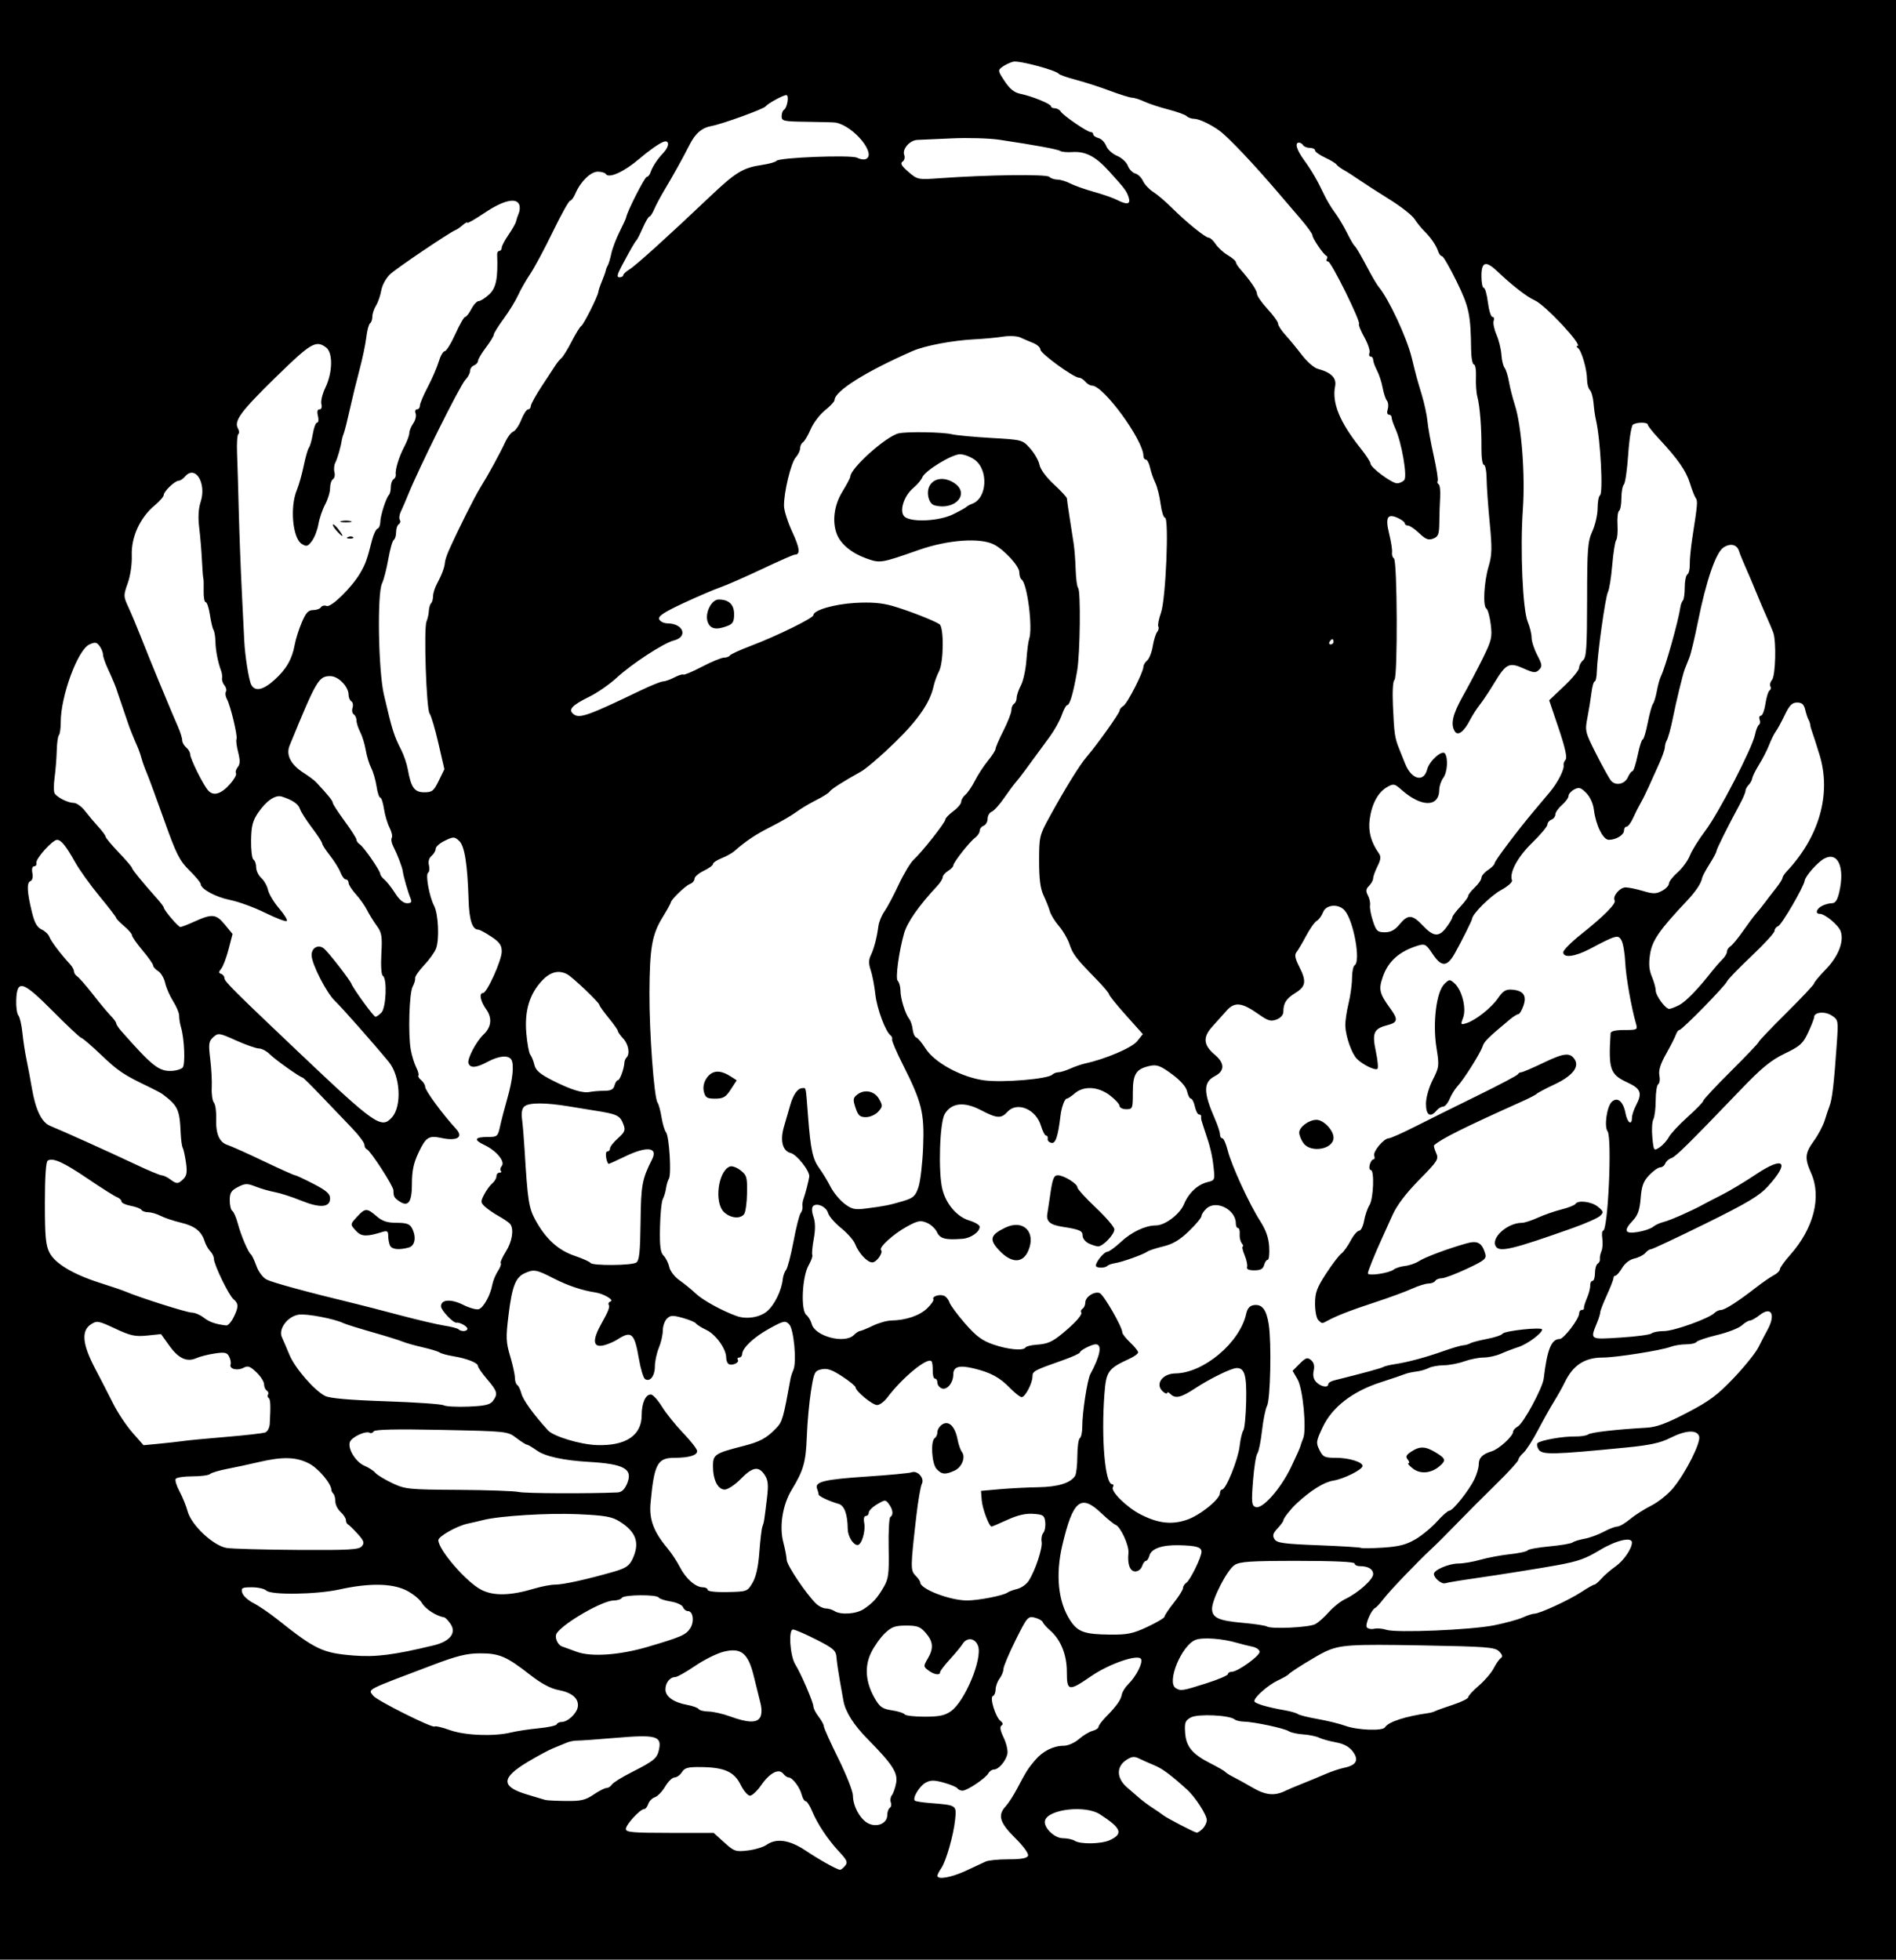 <?xml version="1.0" encoding="UTF-8" standalone="no"?>
<!-- Created with Inkscape (http://www.inkscape.org/) -->

<svg
   xmlns:dc="http://purl.org/dc/elements/1.1/"
   xmlns:cc="http://creativecommons.org/ns#"
   xmlns:rdf="http://www.w3.org/1999/02/22-rdf-syntax-ns#"
   xmlns:svg="http://www.w3.org/2000/svg"
   xmlns="http://www.w3.org/2000/svg"
   xmlns:sodipodi="http://sodipodi.sourceforge.net/DTD/sodipodi-0.dtd"
   xmlns:inkscape="http://www.inkscape.org/namespaces/inkscape"
   width="718"
   height="742"
   id="svg3027"
   version="1.1"
   inkscape:version="0.48.0 r9654"
   sodipodi:docname="New document 3">
  <defs
     id="defs3029" />
  <sodipodi:namedview
     id="base"
     pagecolor="#ffffff"
     bordercolor="#666666"
     borderopacity="1.0"
     inkscape:pageopacity="0.0"
     inkscape:pageshadow="2"
     inkscape:zoom="0.35"
     inkscape:cx="374"
     inkscape:cy="368.14286"
     inkscape:document-units="px"
     inkscape:current-layer="layer1"
     showgrid="false"
     fit-margin-top="0"
     fit-margin-left="0"
     fit-margin-right="0"
     fit-margin-bottom="0"
     inkscape:window-width="978"
     inkscape:window-height="861"
     inkscape:window-x="316"
     inkscape:window-y="32"
     inkscape:window-maximized="0" />
  <g
     inkscape:label="Layer 1"
     inkscape:groupmode="layer"
     id="layer1"
     transform="translate(-1,-158.505)">
    <rect
       style="fill:#ffffff;fill-opacity:1;stroke:none"
       id="rect3099"
       width="771.429"
       height="822.857"
       x="-20"
       y="-23.714"
       transform="translate(1,158.505)" />
    <path
       style="fill:#000000"
       d="m 1,529.505 0,-371 359,0 359,0 0,371 0,371 -359,0 -359,0 0,-371 z m 365.728,337.365 c 3.175,-1.449 6.553,-3.024 7.508,-3.5 0.955,-0.476 4.844,-0.865 8.643,-0.865 4.915,0 7.058,-0.394 7.431,-1.366 0.301,-0.785 -1.779,-3.64 -4.893,-6.716 -5.843,-5.77 -6.701,-8.624 -3.596,-11.956 1.002,-1.075 2.914,-4.019 4.25,-6.543 3.645,-6.886 4.213,-7.786 6.929,-10.979 2.915,-3.427 6.944,-5.439 10.892,-5.439 1.558,0 4.085,-1.119 5.703,-2.526 1.598,-1.389 3.918,-2.788 5.155,-3.108 1.238,-0.32 2.25,-0.999 2.25,-1.508 0,-0.509 1.238,-2.185 2.75,-3.725 4.049,-4.122 5.711,-6.454 6.07,-8.518 0.176,-1.012 1.301,-2.806 2.5,-3.986 2.977,-2.931 5.597,-8.147 4.766,-9.49 -1.187,-1.921 -12.09,1.846 -18.884,6.524 -8.509,5.86 -9.202,5.737 -9.202,-1.632 0,-6.533 -2.295,-12.187 -6.392,-15.75 -1.302,-1.132 -2.534,-2.525 -2.737,-3.095 -0.204,-0.571 -1.571,-1.335 -3.038,-1.699 -2.538,-0.63 -2.888,-0.217 -7.25,8.562 -2.521,5.073 -4.583,9.976 -4.583,10.896 0,0.92 -0.661,2.547 -1.468,3.614 -0.807,1.068 -1.482,2.916 -1.5,4.108 -0.017,1.192 -0.475,2.317 -1.017,2.5 -1.316,0.446 0.966,7.984 2.855,9.431 0.944,0.723 1.071,1.321 0.373,1.752 -0.705,0.436 -0.433,1.953 0.814,4.533 1.031,2.133 1.678,4.894 1.439,6.135 -0.523,2.715 -3.309,5.983 -5.102,5.983 -0.712,0 -1.655,0.642 -2.095,1.426 -1.065,1.899 -8.023,6.574 -9.785,6.574 -0.768,0 -1.637,-0.388 -1.93,-0.863 -0.293,-0.475 -2.591,-1.439 -5.107,-2.143 -3.674,-1.029 -5.035,-1.034 -6.915,-0.027 -2.332,1.248 -5.104,5.826 -4.122,6.807 0.283,0.283 2.888,0.7 5.787,0.926 10.035,0.782 10.02,0.772 9.494,6.093 -0.587,5.935 -3.446,15.977 -5.305,18.63 -0.779,1.112 -1.417,2.372 -1.417,2.8 0,1.586 5.13,0.698 10.728,-1.858 z m -45.691,-1.91 c 1.08,-1.302 0.737,-2.127 -2.184,-5.25 -4.314,-4.612 -8.282,-10.555 -10.32,-15.455 -0.858,-2.062 -1.955,-3.75 -2.438,-3.75 -0.483,0 -1.162,-1.132 -1.51,-2.515 -0.699,-2.786 -3.521,-6.485 -4.947,-6.485 -0.505,0 -1.417,-0.634 -2.028,-1.408 -1.673,-2.122 -5.112,-0.337 -8.342,4.331 -1.522,2.201 -3.443,3.997 -4.268,3.992 -0.825,-0.005 -2.411,-1.864 -3.525,-4.131 -2.421,-4.929 -6.145,-6.596 -14.984,-6.708 -4.976,-0.063 -6.224,0.268 -7.258,1.924 -0.687,1.1 -1.935,2 -2.774,2 -0.839,0 -2.443,1.555 -3.564,3.456 -1.121,1.901 -2.883,3.724 -3.915,4.051 -1.032,0.328 -2.155,1.472 -2.495,2.544 -0.34,1.072 -1.053,1.949 -1.585,1.949 -1.502,0 -6.899,5.894 -6.899,7.534 0,1.229 2.688,1.466 16.629,1.466 l 16.629,0 4.01,3.623 c 3.751,3.389 4.325,3.585 8.888,3.045 2.683,-0.318 5.87,-1.273 7.084,-2.123 3.763,-2.636 8.741,-1.923 14.784,2.116 5.405,3.613 11.883,7.221 13.105,7.299 0.345,0.022 1.204,-0.655 1.909,-1.505 z m 100.246,-9.705 c 5.209,-2.428 4.396,-4.536 -3.783,-9.809 -5.43,-3.5 -19.312,-1.969 -20.748,2.288 -0.829,2.457 3.42,6.77 6.686,6.786 1.684,0.008 3.737,0.452 4.562,0.985 2.133,1.378 10.112,1.228 13.283,-0.25 z m 35.146,-4.321 c 0.864,-0.864 1.571,-2.335 1.571,-3.268 0,-2.019 -4.434,-8.844 -7.576,-11.661 -6.451,-5.784 -9.246,-7.843 -12.424,-9.15 -1.925,-0.792 -4.492,-1.935 -5.705,-2.54 -1.733,-0.864 -2.749,-0.743 -4.75,0.568 -3.894,2.552 -3.774,6.917 0.286,10.431 1.468,1.27 3.647,3.15 4.842,4.177 1.195,1.027 3.445,2.684 5,3.683 1.555,0.999 3.277,2.19 3.827,2.647 1.188,0.988 11.702,6.452 12.679,6.589 0.373,0.052 1.386,-0.612 2.25,-1.476 z m -119.436,-5.12 c 0,-1.205 0.438,-2.457 0.964,-2.782 0.526,-0.325 0.701,-1.257 0.388,-2.072 -0.313,-0.814 -0.131,-2.037 0.403,-2.718 0.534,-0.68 1.255,-2.735 1.603,-4.566 0.74,-3.901 -1.332,-7.111 -10.743,-16.646 -5.317,-5.387 -8.455,-10.339 -9.204,-14.525 -0.148,-0.825 -0.751,-4.2 -1.341,-7.5 -0.59,-3.3 -1.174,-7.332 -1.297,-8.96 -0.197,-2.605 -1.118,-3.415 -7.679,-6.75 -4.1,-2.084 -8.062,-3.79 -8.803,-3.79 -1.786,0 -1.104,10.061 0.897,13.242 2.093,3.326 6.816,14.291 6.842,15.883 0.012,0.756 0.902,2.5 1.978,3.875 1.075,1.375 1.966,3.017 1.978,3.648 0.012,0.632 2.497,6.15 5.522,12.263 3.025,6.113 5.5,12.389 5.5,13.948 0,3.971 2.687,8.913 5.706,10.495 3.331,1.745 7.275,0.097 7.286,-3.045 z m -111.207,-7.809 c 2.023,-1.375 4.227,-2.5 4.897,-2.5 0.67,0 1.578,-0.579 2.018,-1.286 0.44,-0.707 3.725,-2.767 7.3,-4.578 8.822,-4.469 9.897,-5.371 10.603,-8.901 0.982,-4.909 -1.324,-5.505 -16.358,-4.224 -7.01,0.597 -13.646,1.068 -14.745,1.046 -1.1,-0.022 -2.9,0.35 -4,0.827 -1.1,0.477 -3.35,1.402 -5,2.057 -1.65,0.655 -6.02,3.002 -9.712,5.216 -10.156,6.092 -10.15,9.369 0.023,12.377 3.129,0.925 6.139,1.823 6.689,1.995 0.55,0.172 4.061,0.348 7.803,0.392 5.688,0.066 7.406,-0.331 10.482,-2.421 z m 262.182,-1.524 c 0.843,-0.424 3.558,-1.571 6.033,-2.55 2.475,-0.979 6.412,-2.611 8.75,-3.628 2.337,-1.016 5.59,-2.116 7.228,-2.444 4.658,-0.932 5.738,-2.92 3.334,-6.139 -1.381,-1.85 -3.386,-2.944 -6.411,-3.498 -2.421,-0.443 -5.301,-1.243 -6.401,-1.777 -1.1,-0.534 -3.8,-1.088 -6,-1.231 -2.2,-0.143 -4.675,-0.699 -5.5,-1.234 -1.696,-1.101 -13.199,-3.543 -17,-3.609 -1.375,-0.024 -2.95,-0.409 -3.5,-0.856 -1.991,-1.619 -13.869,-2.15 -16.5,-0.737 -2.174,1.167 -2.462,1.92 -2.206,5.767 0.354,5.317 2.698,8.141 9.706,11.69 2.75,1.393 5.225,2.82 5.5,3.171 0.275,0.352 1.625,1.206 3,1.9 1.375,0.693 4.75,2.561 7.5,4.15 4.939,2.854 8.279,3.128 12.467,1.024 z M 194.5,814.485 c 2.2,-0.535 6.925,-1.251 10.5,-1.592 3.575,-0.341 6.65,-1.017 6.833,-1.503 0.183,-0.486 1.012,-0.884 1.842,-0.884 2.328,0 5.789,-3.246 6.138,-5.757 0.436,-3.133 -2.169,-5.38 -7.363,-6.351 -2.944,-0.55 -6.49,-2.451 -10.679,-5.725 -8.942,-6.987 -11.692,-8.169 -18.973,-8.155 -4.987,0.01 -8.695,0.919 -17.8,4.365 -26.167,9.903 -24.609,9.1 -22.661,11.69 1.367,1.818 22.525,12.403 23.281,11.647 0.284,-0.284 2.848,0.323 5.698,1.349 5.73,2.063 16.689,2.496 23.182,0.917 z m 330.983,-1.953 c 1.282,-2.074 7.615,-4.145 16.534,-5.407 0.835,-0.118 1.96,-0.45 2.5,-0.738 0.54,-0.288 3.57,-1.372 6.732,-2.41 3.163,-1.038 5.75,-2.313 5.75,-2.834 0,-0.521 1.812,-2.498 4.026,-4.393 2.214,-1.895 4.752,-4.864 5.64,-6.596 0.887,-1.732 2.113,-3.471 2.724,-3.863 0.759,-0.488 0.546,-1.279 -0.673,-2.5 -1.601,-1.603 -4.626,-1.837 -29.5,-2.286 -26.608,-0.48 -30.669,-0.222 -36.216,2.302 -3.069,1.396 -13.313,7.713 -14,8.633 -0.275,0.368 -2.111,1.418 -4.08,2.333 -3.638,1.691 -8.92,6.328 -8.92,7.83 0,0.868 4.775,2.309 11.5,3.472 2.2,0.38 4.45,1.027 5,1.438 0.55,0.411 3.925,1.255 7.5,1.877 3.575,0.622 8.3,1.783 10.5,2.579 4.575,1.656 14.087,2.014 14.983,0.563 z m -236.582,-3.842 c 0.593,-1.108 0.63,-3.154 0.095,-5.25 -0.482,-1.889 -1.614,-6.467 -2.515,-10.173 -2.166,-8.904 -4.838,-11.057 -11.575,-9.329 -2.527,0.648 -7.359,3.066 -10.739,5.373 -3.379,2.307 -6.734,4.194 -7.456,4.194 -2.007,0 -3.711,2.147 -3.711,4.677 0,2.72 3.098,4.919 8.261,5.862 2.068,0.378 4.008,1.086 4.309,1.574 0.301,0.488 1.984,0.906 3.739,0.93 1.755,0.024 5.441,0.864 8.191,1.866 6.71,2.446 10.194,2.53 11.401,0.275 z m 72.226,-2.275 c 5.31,-3.781 11.991,-19.888 10.249,-24.708 -1.099,-3.039 -4.222,-3.414 -5.876,-0.705 -0.55,0.901 -2.688,3.483 -4.75,5.738 -2.062,2.254 -3.75,4.474 -3.75,4.932 0,1.292 -2.292,0.927 -4.458,-0.711 -1.874,-1.417 -1.885,-1.605 -0.25,-4.372 2.328,-3.942 2.147,-6.462 -0.705,-9.777 -2.048,-2.381 -3.173,-2.806 -7.434,-2.806 -4.193,0 -5.527,0.485 -8.089,2.94 -1.688,1.617 -4.024,4.913 -5.191,7.325 -2.559,5.287 -2.091,11.215 1.362,17.233 1.929,3.361 2.9,4.044 6.528,4.591 2.344,0.353 4.508,1.04 4.809,1.527 0.301,0.487 3.713,0.885 7.583,0.885 5.535,0 7.663,-0.446 9.972,-2.09 z M 457.75,795.892 c 4.537,-1.442 8.25,-3.019 8.25,-3.504 0,-0.485 0.652,-0.882 1.45,-0.882 2.225,0 10.55,-5.959 10.55,-7.552 0,-0.776 -1.238,-1.659 -2.75,-1.964 -1.512,-0.305 -4.1,-0.952 -5.75,-1.439 -5.53,-1.633 -13.017,-2.179 -15.73,-1.148 -5.282,2.008 -11.083,16.018 -7.558,18.254 1.891,1.2 2.507,1.105 11.539,-1.765 z M 165.285,781.484 c 6.196,-1.497 8.691,-4.747 6.283,-8.186 -0.883,-1.261 -1.935,-2.344 -2.337,-2.406 -2.938,-0.455 -7.122,-3.132 -8.414,-5.383 -0.851,-1.482 -3.612,-3.694 -6.136,-4.916 -5.428,-2.627 -14.039,-2.715 -25.181,-0.255 -8.671,1.914 -25.9,2.167 -27.661,0.406 -0.682,-0.682 -3.132,-1.239 -5.446,-1.239 -3.745,0 -4.148,0.224 -3.672,2.045 0.294,1.125 2.197,2.893 4.228,3.929 2.031,1.036 6.136,3.828 9.122,6.205 14.374,11.441 17.107,12.732 28.929,13.667 8.297,0.656 15.224,-0.229 30.285,-3.867 z m 80.882,0.611 c 12.685,-3.728 14.577,-4.55 16.207,-7.038 1.661,-2.535 1.12,-6.552 -0.883,-6.552 -0.702,0 -1.532,-0.667 -1.845,-1.482 -0.313,-0.815 -2.396,-1.774 -4.629,-2.131 -2.233,-0.357 -4.302,-1.04 -4.597,-1.518 -0.748,-1.211 -13.162,-1.093 -13.919,0.131 -0.34,0.55 -1.731,1 -3.092,1 -4.132,0 -18.718,8.355 -21.535,12.335 -1.004,1.418 0.165,4.428 1.97,5.072 0.912,0.326 3.458,1.249 5.658,2.052 5.417,1.977 16.135,1.226 26.666,-1.869 z m 189.375,-7.61 c 3.552,-1.661 6.458,-3.397 6.458,-3.859 0,-0.462 1.571,-2.816 3.49,-5.231 1.92,-2.415 3.495,-4.931 3.5,-5.591 0.01,-0.66 0.572,-1.56 1.26,-2 1.461,-0.935 5.75,-9.706 5.75,-11.759 0,-1.743 -2.039,-2.323 -8.646,-2.462 -6.329,-0.133 -10.38,1.307 -11.067,3.933 -0.286,1.093 -0.887,1.988 -1.336,1.988 -0.449,0 -1.102,0.9 -1.451,2 -0.349,1.1 -1.496,2 -2.548,2 -2.045,0 -3.05,-2.686 -2.617,-7 0.284,-2.831 -2.974,-9.924 -4.897,-10.662 -0.698,-0.268 -3.126,-2.253 -5.396,-4.412 -7.733,-7.356 -10.718,-4.908 -14.726,12.075 -2.662,11.28 -1.615,21.481 2.922,28.483 2.868,4.426 5.396,5.34 15.053,5.438 6.674,0.068 8.718,-0.354 14.25,-2.941 z m 131.321,-0.595 c 4.201,-0.838 9.056,-2.168 10.789,-2.955 1.733,-0.787 3.702,-1.43 4.375,-1.43 1.979,0 13.114,-5.125 17.774,-8.181 2.365,-1.551 4.601,-2.819 4.968,-2.819 0.367,0 1.582,-1.034 2.7,-2.297 1.117,-1.263 3.501,-3.324 5.297,-4.579 3.077,-2.15 6.235,-6.746 6.235,-9.074 0,-2.25 -5.927,-0.87 -12.063,2.81 -5.597,3.356 -8.063,4.241 -15.937,5.72 -5.3,0.996 -22.121,3.683 -31,4.952 -5.775,0.825 -11.05,1.699 -11.721,1.942 -1.291,0.467 -4.279,-1.991 -4.279,-3.519 0,-1.52 5.705,-3.954 9.269,-3.954 1.853,0 5.587,-0.638 8.3,-1.417 2.712,-0.779 7.745,-1.724 11.183,-2.098 3.438,-0.375 6.47,-1.034 6.736,-1.464 0.266,-0.431 3.978,-1.106 8.248,-1.501 4.27,-0.395 8.214,-1.065 8.764,-1.488 0.55,-0.423 2.583,-1.054 4.518,-1.402 1.935,-0.348 5.196,-1.531 7.246,-2.63 2.05,-1.099 4.389,-1.998 5.197,-1.998 0.808,0 2.947,-1.238 4.754,-2.75 1.807,-1.512 5.46,-3.845 8.118,-5.183 2.658,-1.338 6.405,-4.351 8.326,-6.695 4.796,-5.853 10.512,-17.259 9.79,-19.535 -0.823,-2.592 -5.098,-2.349 -10.972,0.625 -3.655,1.85 -7.733,2.743 -16.419,3.595 -28.153,2.761 -32.065,2.848 -33.404,0.741 -0.595,-0.936 -0.765,-2.019 -0.377,-2.407 1.062,-1.062 9.701,-2.587 14.135,-2.494 2.151,0.045 4.401,-0.302 5,-0.771 1.019,-0.797 10.549,-1.895 22.116,-2.547 3.778,-0.213 7.58,-1.614 15.313,-5.642 8.512,-4.434 11.569,-6.71 17.723,-13.194 4.09,-4.31 8.273,-9.502 9.295,-11.539 1.022,-2.037 2.595,-5.053 3.495,-6.703 3.174,-5.822 1.436,-9.051 -2.996,-5.565 -1.444,1.136 -3.098,2.065 -3.676,2.065 -0.578,0 -1.98,0.842 -3.115,1.87 -1.135,1.029 -5.331,2.653 -9.323,3.61 -3.992,0.957 -7.506,2.14 -7.809,2.63 -0.303,0.49 -2.069,0.89 -3.926,0.89 -1.857,0 -4.526,0.437 -5.931,0.971 -3.474,1.321 -20.626,4.029 -25.517,4.029 -6.978,0 -11.373,2.869 -14.551,9.5 -0.791,1.65 -2.557,4.8 -3.924,7 -1.368,2.2 -4.137,7.144 -6.155,10.987 -2.018,3.843 -4.514,7.721 -5.548,8.617 -1.034,0.897 -1.88,2.073 -1.88,2.613 0,0.541 -3.867,4.763 -8.593,9.383 -4.726,4.62 -11.364,11.277 -14.75,14.794 -3.386,3.517 -7.672,7.792 -9.524,9.5 -5.28,4.871 -15.742,15.801 -18.286,19.106 -1.27,1.65 -2.665,3.153 -3.099,3.34 -1.408,0.607 -3.848,6.188 -3.179,7.27 0.357,0.578 1.613,0.846 2.791,0.595 1.177,-0.251 3.266,-0.075 4.641,0.391 3.67,1.244 31.997,0.058 40.862,-1.712 z m -67.784,-0.427 c 1.184,-0.634 3.499,-2.685 5.144,-4.559 1.645,-1.874 4.423,-4.086 6.173,-4.917 4.877,-2.314 10.604,-7.417 10.604,-9.448 0,-1.915 -1.874,-3.034 -5.082,-3.034 -1.055,0 -1.918,-0.45 -1.918,-1 0,-0.636 -7.845,-1 -21.535,-1 -17.993,0 -21.934,0.261 -23.96,1.589 -2.796,1.832 -8.505,12.907 -8.505,16.5 0,3.439 2.433,4.565 11.626,5.378 4.425,0.392 8.526,1.009 9.113,1.373 1.718,1.064 15.987,0.378 18.34,-0.882 z m -170.98,-5.714 c 3.51,-2.355 5.083,-4.091 7.553,-8.332 1.826,-3.135 2.063,-5.001 1.875,-14.788 -0.118,-6.16 0.165,-11.434 0.629,-11.721 1.237,-0.764 1.031,-2.766 -0.501,-4.86 -1.305,-1.785 -1.438,-1.784 -4.5,0.025 -1.735,1.025 -3.155,2.442 -3.155,3.148 0,0.706 -0.502,1.284 -1.117,1.284 -0.67,0 -0.913,1.065 -0.608,2.661 0.591,3.089 -0.992,8.339 -2.513,8.339 -1.689,0 -3.696,-3.295 -3.731,-6.125 -0.067,-5.506 -1.258,-8.812 -3.401,-9.435 -3.801,-1.104 -7.631,-2.912 -7.631,-3.603 0,-0.371 -0.26,-1.351 -0.578,-2.179 -0.999,-2.604 2.699,-3.506 18.754,-4.574 8.54,-0.568 16.212,-1.296 17.047,-1.616 2.217,-0.851 4.992,2.257 3.885,4.352 -0.488,0.924 -1.43,6.406 -2.094,12.181 -2.234,19.454 -2.249,20.623 -0.298,22.573 0.981,0.981 1.784,2.145 1.784,2.586 0,2.507 11.154,6.811 17.701,6.83 4.207,0.012 13.796,-1.848 15.299,-2.968 0.55,-0.41 2.232,-1.04 3.737,-1.399 1.506,-0.36 3.44,-1.727 4.3,-3.039 2.476,-3.778 5.367,-12.484 4.919,-14.811 -0.225,-1.168 0.063,-2.693 0.64,-3.388 0.577,-0.695 0.904,-2.528 0.727,-4.074 -0.289,-2.524 -0.75,-2.842 -4.517,-3.115 -2.884,-0.21 -5.94,0.494 -9.78,2.25 -3.072,1.405 -5.776,2.555 -6.009,2.555 -0.964,0 -3.491,-6.751 -3.745,-10 l -0.273,-3.5 7,-0.626 c 3.85,-0.344 10.436,-0.682 14.636,-0.75 7.51,-0.122 12.275,-1.589 13.999,-4.309 0.459,-0.724 0.841,-4.102 0.85,-7.507 0.01,-3.405 0.434,-6.45 0.946,-6.766 0.512,-0.316 0.927,-2.255 0.922,-4.309 -0.013,-5.301 1.903,-17.825 3.051,-19.946 3.796,-7.012 4.567,-11.288 2.037,-11.288 -1.454,0 -5.94,2.286 -5.94,3.027 0,0.388 -2.812,1.695 -6.25,2.904 -11.175,3.931 -11.75,4.237 -11.75,6.24 0,2.551 -2.77,7.829 -4.109,7.829 -0.582,0 -2.557,-1.544 -4.389,-3.43 -3.917,-4.034 -7.278,-5.857 -13.68,-7.42 -5.581,-1.363 -7.822,-0.713 -7.822,2.266 0,3.16 -2.375,6.038 -4.355,5.278 -0.904,-0.347 -1.645,-1.32 -1.645,-2.162 0,-0.842 -0.42,-1.531 -0.933,-1.531 -0.513,0 -0.895,-1.356 -0.847,-3.014 0.047,-1.658 -0.166,-3.266 -0.474,-3.574 -1.594,-1.594 -10.966,6.121 -16.809,13.838 -1.145,1.512 -2.849,2.75 -3.787,2.75 -1.764,0 -8.15,-5.257 -8.15,-6.71 0,-0.452 -2.271,-2.309 -5.046,-4.126 -3.856,-2.525 -5.705,-3.159 -7.842,-2.689 -2.624,0.576 -2.872,1.09 -4.01,8.319 -0.667,4.238 -1.367,11.887 -1.554,16.999 -0.359,9.803 -1.229,12.891 -5.696,20.239 -3.494,5.748 -4.804,13.915 -3.203,19.967 0.655,2.475 1.227,5.463 1.271,6.64 0.078,2.066 7.454,13.027 11.178,16.61 1,0.963 2.625,1.757 3.611,1.765 0.986,0.008 2.467,0.452 3.292,0.985 2.388,1.543 8.268,1.142 11.098,-0.757 z M 355.655,714.676 c -1.838,-2.031 -2.321,-10.642 -0.655,-11.671 0.55,-0.34 1,-1.383 1,-2.318 0,-0.935 0.853,-2.233 1.896,-2.885 2.44,-1.524 4.798,0.848 5.733,5.769 0.359,1.889 1.09,3.991 1.624,4.671 1.54,1.962 0.033,5.812 -2.776,7.092 -3.527,1.607 -4.891,1.476 -6.822,-0.657 z m -152.246,45.307 c 2.7,-0.813 6.226,-1.478 7.836,-1.478 3.034,0 12.051,-1.985 22.009,-4.847 4.719,-1.356 6.023,-2.22 7.25,-4.804 2.91,-6.132 1.443,-10.364 -4.968,-14.327 -2.875,-1.777 -5.559,-2.235 -15.751,-2.691 -11.205,-0.501 -29.58,0.631 -35.785,2.206 -1.375,0.349 -4.075,0.978 -6,1.397 -4.059,0.885 -11,4.816 -11,6.23 0,3.63 10.657,15.944 16.265,18.793 4.734,2.406 11.062,2.255 20.144,-0.48 z m 82.575,-2.175 c 1.321,-2.24 2.172,-6.062 2.577,-11.574 0.332,-4.526 0.855,-8.905 1.161,-9.73 0.616,-1.66 0.645,-1.844 1.723,-10.772 0.607,-5.028 0.435,-6.763 -0.867,-8.75 -2.28,-3.481 -4.567,-3.097 -9.078,1.522 -2.148,2.2 -4.867,4 -6.042,4 -2.63,0 -4.458,-3.659 -4.458,-8.926 0,-4.317 0.782,-4.834 11.403,-7.54 6.436,-1.64 8.872,-2.959 12.582,-6.814 2.279,-2.368 2.665,-3.709 5.385,-18.72 0.149,-0.825 0.628,-2.293 1.063,-3.263 1.345,-2.997 0.189,-15.544 -1.597,-17.329 -1.466,-1.466 -2.09,-1.33 -7.468,1.625 -5.864,3.222 -10.265,7.36 -10.332,9.718 -0.02,0.688 -0.513,1.25 -1.095,1.25 -0.583,0 -0.81,0.403 -0.506,0.895 0.664,1.075 -2.233,2.348 -3.525,1.549 -0.5,-0.309 -0.91,-1.41 -0.91,-2.446 0,-3.255 -3.948,-8.745 -7.501,-10.432 -1.878,-0.891 -3.646,-1.996 -3.93,-2.456 -0.284,-0.46 -2.533,-1.401 -4.997,-2.09 -3.845,-1.076 -4.699,-1.035 -6.026,0.291 -0.85,0.85 -1.546,2.873 -1.546,4.495 0,1.622 -0.675,4.565 -1.5,6.539 -0.825,1.974 -1.5,5.124 -1.5,7 0,3.631 -1.821,6.001 -3.713,4.832 -0.63,-0.39 -1.683,-3.851 -2.339,-7.693 -1.658,-9.708 -2.803,-10.754 -8.047,-7.356 -1.32,0.855 -3.648,1.862 -5.172,2.238 -4.247,1.046 -4.556,-1.867 -0.886,-8.366 2.504,-4.435 3.173,-6.167 2.686,-6.955 -0.297,-0.481 0.024,-1.062 0.713,-1.292 1.456,-0.485 -2.676,-2.924 -5.732,-3.383 -5.079,-0.763 -10.483,-2.583 -15.9,-5.356 -6.541,-3.348 -7.441,-3.504 -10.952,-1.905 -3.438,1.567 -4.756,5.004 -6.09,15.89 -1.031,8.412 -0.96,10.187 0.626,15.5 0.985,3.3 1.795,6.986 1.799,8.191 0.004,1.205 0.408,2.438 0.897,2.741 0.489,0.302 1.19,1.747 1.557,3.21 0.604,2.405 4.689,8.061 10.071,13.943 2.107,2.303 12.247,5.363 18.484,5.577 C 237.943,706.044 244,702.016 244,694.363 c 0,-4.576 1.444,-7.858 3.457,-7.858 0.763,0 2.659,2.069 4.215,4.598 1.556,2.529 5.191,7.048 8.078,10.044 2.888,2.995 5.25,6.049 5.25,6.786 0,1.633 -3.096,2.541 -8.727,2.559 -6.324,0.02 -7.553,2.382 -8.918,17.141 -0.573,6.189 1.172,10.848 6.401,17.094 1.509,1.803 3.624,5.005 4.699,7.117 2.232,4.381 5.947,7.661 8.68,7.661 1.026,0 1.865,0.444 1.865,0.987 0,0.576 3.123,0.919 7.505,0.824 7.384,-0.161 7.537,-0.217 9.478,-3.508 z M 138.03,743.969 c 1.066,-1.285 0.8,-2.06 -1.628,-4.74 -1.596,-1.762 -3.24,-3.359 -3.652,-3.547 -0.412,-0.189 -0.75,-0.911 -0.75,-1.605 0,-0.694 -0.9,-2.076 -2,-3.072 -1.1,-0.995 -2,-2.79 -2,-3.988 0,-1.198 -0.338,-2.516 -0.75,-2.928 -0.412,-0.412 -0.751,-1.05 -0.752,-1.417 -0.006,-2.36 -4.879,-8.163 -8.394,-9.995 -4.899,-2.553 -10.024,-2.707 -19.104,-0.574 -3.575,0.84 -8.975,1.999 -12,2.576 -3.025,0.577 -5.928,1.449 -6.45,1.938 -0.522,0.489 -3.533,0.889 -6.691,0.889 -3.158,0 -6.005,0.428 -6.328,0.951 -0.323,0.523 0.334,2.66 1.46,4.75 1.126,2.09 2.515,5.518 3.086,7.618 1.408,5.182 9.723,12.963 14.736,13.789 2.028,0.334 14.096,0.672 26.816,0.75 19.698,0.121 23.317,-0.086 24.402,-1.394 z M 537,741.356 c 2.475,-1.457 6.155,-4.494 8.177,-6.75 2.022,-2.256 4.13,-4.101 4.683,-4.101 1.337,0 7.418,-7.626 9.491,-11.904 0.907,-1.872 1.649,-4.404 1.649,-5.628 0,-2.506 1.363,-3.874 4.961,-4.981 2.706,-0.832 8.039,-5.725 8.039,-7.376 0,-0.573 0.798,-1.469 1.773,-1.991 2.116,-1.132 9.39,-14.566 9.814,-18.122 1.321,-11.098 2.898,-15 6.062,-15 1.54,0 7.351,-7.629 7.351,-9.65 0,-0.742 0.45,-1.35 1,-1.35 0.55,0 0.927,-0.338 0.839,-0.75 -0.089,-0.412 0.422,-2.1 1.136,-3.75 0.714,-1.65 1.264,-3.788 1.224,-4.75 -0.041,-0.963 0.348,-1.75 0.864,-1.75 0.516,0 0.938,-1.323 0.938,-2.941 0,-1.618 0.462,-3.226 1.026,-3.575 0.565,-0.349 0.944,-1.163 0.842,-1.809 -0.101,-0.646 0.162,-1.968 0.585,-2.937 0.423,-0.969 0.572,-3.107 0.331,-4.75 -0.241,-1.643 -0.111,-2.988 0.29,-2.988 1.885,0 3.467,-35.302 1.689,-37.672 -1.319,-1.758 -0.275,-9.246 1.543,-11.063 2.143,-2.143 4.412,-0.278 5.278,4.336 0.662,3.527 2.411,4.719 2.421,1.65 0,-0.963 0.678,-3.039 1.5,-4.614 2.531,-4.854 1.94,-6.39 -3.408,-8.866 -6.359,-2.944 -7.042,-4.989 -6.178,-18.519 0.053,-0.827 1.812,-1.25 5.196,-1.25 4.832,0 5.08,-0.125 4.465,-2.25 -1.816,-6.274 -3.871,-17.938 -4.123,-23.403 -0.156,-3.384 -0.782,-7.083 -1.391,-8.22 -1.246,-2.328 -1.941,-2.147 -11.841,3.086 -5.781,3.056 -10.227,3.642 -10.227,1.347 0,-0.792 3.01,-3.829 6.689,-6.75 8.565,-6.8 13.476,-11.736 12.787,-12.851 -0.938,-1.518 1.911,-4.96 4.106,-4.96 1.155,0 4.129,0.611 6.609,1.357 3.819,1.149 4.914,1.144 7.159,-0.032 1.458,-0.764 2.651,-2.003 2.651,-2.753 0,-0.75 1.48,-2.664 3.289,-4.253 1.809,-1.589 3.899,-4.448 4.644,-6.354 0.745,-1.906 3.386,-6.145 5.868,-9.42 5.016,-6.617 17.809,-31.349 18.813,-36.369 0.354,-1.77 1.016,-3.449 1.471,-3.73 0.455,-0.281 0.574,-1.172 0.264,-1.979 -0.31,-0.807 -0.093,-1.468 0.482,-1.468 0.575,0 1.35,-2.031 1.722,-4.512 0.372,-2.482 1.082,-4.763 1.578,-5.069 0.495,-0.306 0.63,-0.995 0.298,-1.532 -0.331,-0.536 -0.051,-1.64 0.624,-2.452 1.339,-1.613 1.677,-14.611 0.466,-17.935 -0.401,-1.1 -1.54,-3.8 -2.533,-6 -0.993,-2.2 -2.811,-6.475 -4.04,-9.5 -1.23,-3.025 -3.047,-7.3 -4.039,-9.5 -0.992,-2.2 -2.041,-4.798 -2.333,-5.773 -0.77,-2.577 -3.249,-3.171 -5.923,-1.419 -2.856,1.872 -6.55,12.623 -9.655,28.104 -1.204,6.002 -2.652,12.077 -3.217,13.5 -0.566,1.423 -1.382,3.487 -1.813,4.587 -0.679,1.734 -3.248,12.294 -4.397,18.077 -0.828,4.169 -1.876,7.971 -2.458,8.923 -0.336,0.55 -0.626,1.675 -0.643,2.5 -0.017,0.825 -1.062,3.75 -2.322,6.5 -1.26,2.75 -2.983,6.575 -3.83,8.5 -0.847,1.925 -2.189,4.625 -2.983,6 -0.794,1.375 -2.099,3.962 -2.902,5.75 -0.802,1.788 -1.903,3.25 -2.445,3.25 -0.543,0 -0.987,0.659 -0.987,1.465 0,1.686 -3.003,3.535 -5.742,3.535 -2.199,0 -4.934,-5.516 -5.665,-11.423 -0.288,-2.329 -1.473,-4.911 -2.914,-6.352 -2.044,-2.044 -2.765,-2.249 -4.554,-1.291 -1.169,0.626 -2.125,1.715 -2.125,2.422 0,0.706 -1.125,2.263 -2.5,3.458 -1.375,1.196 -2.5,2.804 -2.5,3.573 0,0.77 -0.675,1.659 -1.5,1.975 -0.825,0.317 -1.5,1.153 -1.5,1.858 0,0.705 -2.609,3.819 -5.798,6.92 -5.508,5.356 -8.72,11.347 -7.62,14.213 0.247,0.645 -1.611,2.292 -4.13,3.66 -3.93,2.135 -10.886,9.028 -10.984,10.885 -0.034,0.633 -4.132,8.83 -6.552,13.103 -2.958,5.224 -5.063,5.246 -8.475,0.091 -2.297,-3.472 -2.887,-3.82 -5.264,-3.109 -7.17,2.144 -11.466,5.924 -13.523,11.895 -1.656,4.808 -1.3,6.29 2.894,12.054 2.999,4.122 2.781,5.226 -1.241,6.268 -5.064,1.312 -5.768,2.921 -4.3,9.838 0.702,3.306 0.986,6.301 0.632,6.655 -0.771,0.771 -5.497,-1.497 -7.749,-3.719 -1.964,-1.937 -4.261,-8.404 -4.432,-12.474 -0.069,-1.65 0.474,-5.457 1.207,-8.46 0.733,-3.003 1.333,-7.364 1.333,-9.691 0,-2.327 0.45,-4.509 1,-4.849 2.393,-1.479 -0.415,-16.932 -3.772,-20.75 -2.346,-2.669 -7.075,-2.283 -8.198,0.669 -0.506,1.331 -1.576,2.793 -2.378,3.25 -0.802,0.457 -2.626,3.033 -4.053,5.726 -1.427,2.692 -3.072,5.47 -3.656,6.174 -0.769,0.927 -0.495,2.389 0.998,5.315 2.883,5.651 2.622,7.605 -1.342,10.055 -3.525,2.179 -4.599,3.852 -4.599,7.168 0,1.168 -1.028,2.334 -2.579,2.924 -2.158,0.82 -3.261,0.498 -6.75,-1.973 -6.377,-4.515 -9.085,-4.828 -12.145,-1.407 -1.401,1.567 -3.893,4.346 -5.537,6.176 -3.568,3.972 -3.256,6.929 1.12,10.612 3.741,3.148 3.727,6.078 -0.038,8.025 -4.442,2.297 -4.429,6.083 0.055,16.313 1.031,2.352 1.874,4.94 1.874,5.75 0,0.81 0.397,1.473 0.881,1.473 0.485,0 1.395,2.038 2.022,4.529 1.43,5.678 8.165,20.344 12.309,26.801 2.197,3.424 3.224,6.354 3.429,9.779 0.161,2.69 -0.09,4.891 -0.557,4.891 -0.468,0 -1.085,0.9 -1.373,2 -0.385,1.471 -1.364,2 -3.7,2 -2.1,0 -3.034,-0.424 -2.755,-1.25 0.232,-0.688 -0.186,-2.712 -0.93,-4.5 -0.744,-1.788 -1.066,-3.25 -0.716,-3.25 0.35,0 0.192,-0.562 -0.35,-1.25 -0.542,-0.688 -0.898,-2.263 -0.79,-3.5 0.108,-1.238 -0.178,-2.25 -0.636,-2.25 -0.458,-3e-5 -0.833,-0.8 -0.833,-1.778 0,-5.199 -7.397,-8.983 -11.067,-5.662 -1.063,0.962 -1.933,2.259 -1.933,2.882 0,0.623 -2.138,3.195 -4.75,5.715 -3.464,3.342 -6.1,4.908 -9.737,5.786 -2.743,0.662 -5.443,1.543 -6,1.958 -1.438,1.07 -9.591,3.99 -12.238,4.383 -1.223,0.182 -2.536,0.642 -2.917,1.023 -0.945,0.945 -4.359,0.879 -4.359,-0.085 0,-1.448 3.106,-5.222 4.307,-5.233 0.656,-0.006 2.993,-1.696 5.193,-3.757 4.002,-3.748 9.285,-6.233 13.252,-6.233 3.425,0 9.029,-4.232 10.596,-8 1.784,-4.292 5.227,-7.519 8.966,-8.404 2.738,-0.648 2.799,-0.806 2.237,-5.845 -0.504,-4.523 -1.35,-7.989 -3.357,-13.751 -0.287,-0.825 -0.618,-1.837 -0.734,-2.25 -0.116,-0.412 -0.321,-1.087 -0.455,-1.5 -0.134,-0.412 -0.19,-1.087 -0.125,-1.5 0.065,-0.412 -0.296,-0.75 -0.802,-0.75 -0.506,0 -1.217,-1.35 -1.579,-3 -0.362,-1.65 -1.037,-3 -1.5,-3 -0.463,0 -1.117,-1.238 -1.454,-2.75 -0.393,-1.761 -2.465,-4.114 -5.76,-6.54 -4.262,-3.139 -5.674,-3.678 -8.216,-3.139 -5.343,1.133 -6.57,3.016 -6.57,10.084 0,6.101 -0.096,6.345 -2.5,6.345 -1.375,0 -2.516,-0.562 -2.536,-1.25 -0.02,-0.688 -1.667,-2.487 -3.661,-4 -4.441,-3.369 -9.926,-3.679 -13.303,-0.75 -1.268,1.1 -2.635,2 -3.036,2 -0.788,0 -1.98,3.275 -2.365,6.5 -0.935,7.835 -1.863,10.594 -3.445,10.245 -0.909,-0.2 -1.54,-0.9 -1.403,-1.555 0.138,-0.655 -0.129,-1.191 -0.592,-1.191 -0.463,0 -1.35,-1.695 -1.97,-3.767 -1.882,-6.28 -9.061,-9.241 -12.688,-5.233 -2.379,2.629 -3.964,2.526 -10.029,-0.65 -6.351,-3.325 -11.18,-2.805 -13.708,1.475 -1.914,3.24 -2.503,21.953 -0.896,28.45 1.394,5.633 5.537,10.466 10.16,11.851 2.186,0.655 3.974,1.725 3.974,2.377 0,1.978 -3.319,4.306 -6.5,4.559 -6.46,0.514 -8.523,-0.019 -9.651,-2.495 -0.61,-1.338 -2.359,-2.95 -3.887,-3.583 -2.4,-0.994 -3.438,-0.789 -7.62,1.508 -4.978,2.734 -10.642,7.874 -9.706,8.81 0.957,0.957 -1.674,4.698 -3.303,4.698 -1.909,0 -5.196,-3.527 -6.523,-7 -0.525,-1.375 -2.905,-4.075 -5.287,-6 -2.383,-1.925 -4.601,-4.483 -4.929,-5.683 -0.656,-2.4 -4.264,-4.045 -5.706,-2.603 -0.55,0.55 -0.485,2.139 0.164,4 0.735,2.109 0.768,4.782 0.105,8.431 -0.534,2.939 -0.779,5.654 -0.544,6.035 0.235,0.38 -0.408,2.183 -1.429,4.006 -2.43,4.341 -2.996,16.894 -0.842,18.682 0.805,0.668 1.72,2.209 2.034,3.423 1.216,4.712 12.507,7.685 15.983,4.209 0.825,-0.825 1.87,-1.515 2.321,-1.534 0.452,-0.019 2.621,-0.903 4.821,-1.966 2.2,-1.063 5.35,-1.958 7,-1.99 5.585,-0.108 10.711,-1.838 13.576,-4.583 1.569,-1.503 2.646,-3.067 2.394,-3.475 -0.645,-1.044 2.234,-2.002 3.992,-1.328 0.804,0.309 1.738,1.429 2.074,2.49 0.337,1.061 3.004,4.672 5.928,8.024 4.197,4.813 6.444,6.485 10.676,7.946 5.614,1.939 11.399,2.471 12.231,1.125 0.269,-0.435 2.159,-0.903 4.201,-1.041 4.146,-0.279 5.944,-1.074 9.941,-4.392 4.766,-3.957 7.466,-7 6.952,-7.832 -0.274,-0.443 -0.04,-1.088 0.519,-1.433 0.559,-0.345 1.016,-1.393 1.016,-2.329 0,-2.121 3.404,-4.347 5.448,-3.563 1.5,0.576 8.552,12.823 8.552,14.852 0,0.57 1.35,2.31 3,3.867 1.65,1.557 3,3.237 3,3.733 0,0.496 -1.462,1.574 -3.25,2.395 -8.154,3.747 -8.861,4.745 -9.515,13.435 -1.26,16.757 0.24,34.099 2.949,34.099 0.514,0 0.632,0.489 0.263,1.086 -0.964,1.559 5.275,7.696 10.553,10.382 6.598,3.357 11.716,3.944 17.44,2 5.012,-1.702 12.56,-7.789 12.56,-10.129 0,-0.737 0.367,-1.339 0.816,-1.339 1.454,0 6.04,-11.359 6.621,-16.399 0.311,-2.695 0.946,-5.395 1.411,-6 0.465,-0.605 0.946,-5.517 1.068,-10.915 0.224,-9.893 -0.558,-12.686 -3.55,-12.686 -2.013,0 -10.085,3.936 -15.844,7.725 -5.335,3.511 -7.423,3.975 -9.323,2.075 -0.66,-0.66 -1.2,-0.83 -1.2,-0.378 0,0.452 -0.675,0.262 -1.5,-0.422 -3.27,-2.714 -0.465,-6.907 4.661,-6.968 10.648,-0.127 24.378,-11.69 26.755,-22.532 0.455,-2.075 1.341,-3.099 2.873,-3.32 3.166,-0.457 4.807,1.663 5.689,7.352 1.085,6.996 0.623,28.411 -0.665,30.817 -0.591,1.103 -1.448,5.348 -1.906,9.431 -0.458,4.084 -1.25,7.941 -1.759,8.572 -0.509,0.631 -1.249,5.305 -1.643,10.388 -0.633,8.166 -0.519,9.316 0.977,9.891 2.521,0.968 9.443,-6.8 13.414,-15.055 1.832,-3.808 3.437,-7.408 3.566,-8 0.129,-0.592 0.589,-1.897 1.021,-2.899 1.406,-3.261 -0.066,-18.877 -2.112,-22.402 l -1.871,-3.224 2.693,-2.696 c 2.304,-2.306 2.924,-2.504 4.295,-1.366 1.087,0.902 1.41,2.202 1.005,4.046 -0.399,1.816 -0.058,3.256 1.027,4.341 1.741,1.741 4.481,2.193 4.481,0.74 0,-0.486 1.012,-1.136 2.25,-1.444 11.325,-2.824 17.81,-4.591 18.568,-5.059 0.498,-0.308 2.43,-0.788 4.294,-1.067 4.962,-0.743 11.58,-2.514 18.389,-4.923 3.3,-1.167 6.726,-2.171 7.614,-2.23 0.888,-0.059 2.09,-0.402 2.673,-0.762 0.582,-0.36 3.433,-1.104 6.334,-1.655 2.901,-0.55 5.543,-1.433 5.87,-1.963 0.687,-1.112 15.009,-2.649 15.009,-1.61 0,1.419 -5.621,5.573 -9,6.651 -1.925,0.614 -4.918,1.753 -6.651,2.531 -1.733,0.778 -4.658,1.421 -6.5,1.429 -1.842,0.008 -5.149,0.664 -7.349,1.456 -2.2,0.793 -5.717,1.461 -7.816,1.485 -2.099,0.024 -4.663,0.497 -5.699,1.052 -1.036,0.554 -3.144,1.152 -4.684,1.329 -1.54,0.176 -3.476,0.609 -4.301,0.961 -0.825,0.352 -4.91,1.735 -9.078,3.073 -10.652,3.42 -18.41,9.394 -21.978,16.923 -2.56,5.402 -2.646,5.995 -1.272,8.75 1.331,2.669 1.948,2.955 6.354,2.955 4.781,0 9.974,1.594 9.974,3.062 0,1.38 -7.079,4.927 -11.123,5.574 -3.521,0.563 -8.506,3.677 -13.877,8.669 -2.215,2.058 -5,5.619 -5,6.392 0,0.371 -0.997,1.736 -2.216,3.034 -1.735,1.847 -1.984,2.73 -1.145,4.064 0.907,1.443 3.484,1.798 16.739,2.311 8.617,0.333 15.844,0.783 16.06,1 0.216,0.217 3.918,0.169 8.227,-0.106 6.075,-0.388 8.845,-1.095 12.334,-3.149 z m -1,-26.837 c -1.375,-1.083 -2.107,-1.98 -1.628,-1.992 0.48,-0.012 0.359,-0.64 -0.267,-1.396 -0.893,-1.076 -0.602,-1.726 1.342,-3 3.249,-2.129 5.35,-2.047 9.303,0.363 3.763,2.295 3.942,2.974 1.359,5.185 -3.171,2.715 -7.294,3.058 -10.109,0.84 z m -35.8,-56.214 c -0.66,-0.66 -1.2,-3.441 -1.2,-6.18 0,-4.15 0.692,-6.042 4.148,-11.347 2.281,-3.502 4.871,-6.908 5.755,-7.57 0.884,-0.662 2.494,-2.89 3.579,-4.953 1.085,-2.062 2.525,-3.75 3.2,-3.75 0.675,0 1.523,-1.688 1.885,-3.75 0.362,-2.062 1.282,-4.747 2.045,-5.965 1.531,-2.443 1.924,-13.285 0.481,-13.285 -0.498,0 -0.671,-0.9 -0.383,-2 0.288,-1.1 0.906,-2 1.375,-2 0.469,0 0.613,-0.622 0.322,-1.382 -0.591,-1.54 3.647,-6.618 5.522,-6.618 0.66,0 5.108,-1.979 9.885,-4.398 4.777,-2.419 15.435,-7.706 23.686,-11.75 8.25,-4.044 15.15,-7.69 15.333,-8.102 0.183,-0.412 0.751,-0.75 1.262,-0.75 0.511,0 4.279,-1.612 8.373,-3.582 7.825,-3.765 10.133,-4.004 11.878,-1.233 1.803,2.863 -0.984,6.279 -7.691,9.427 -3.385,1.589 -6.38,3.168 -6.655,3.511 -0.275,0.342 -2.75,1.633 -5.5,2.868 -22.306,10.02 -30.529,14.115 -33.412,16.64 -0.227,0.199 0.107,1.501 0.742,2.894 1.082,2.375 0.683,3.011 -6.411,10.222 -4.939,5.019 -8.426,9.61 -10.044,13.221 -1.364,3.043 -3.099,6.883 -3.856,8.533 -2.902,6.325 -5.518,12.79 -5.518,13.639 0,1.122 8.062,-0.066 9.806,-1.445 0.719,-0.568 2.643,-1.179 4.277,-1.358 1.634,-0.179 3.995,-0.997 5.247,-1.817 2.294,-1.503 10.915,-4.723 17.993,-6.721 4.201,-1.186 5.87,-0.276 7.112,3.877 0.576,1.925 -0.227,2.587 -6.982,5.75 -4.198,1.966 -8.466,3.575 -9.485,3.575 -1.018,0 -2.13,0.45 -2.47,1 -0.34,0.55 -1.496,1 -2.57,1 -1.073,0 -3.86,0.874 -6.191,1.942 -2.332,1.068 -8.514,3.344 -13.739,5.057 -9.365,3.071 -14.832,5.184 -18.236,7.05 -2.173,1.191 -2.12,1.195 -3.564,-0.248 z M 379.39,631.957 c -3.89,-4.124 -3.416,-5.876 2.336,-8.633 6.761,-3.24 11.661,1.617 8.724,8.648 -2.075,4.966 -6.368,4.96 -11.06,-0.015 z m 188.075,-1.509 c -1.991,-3.221 4.354,-8.943 9.918,-8.943 0.95,0 3.64,-0.872 5.979,-1.937 2.338,-1.065 6.372,-2.471 8.962,-3.123 2.591,-0.652 4.954,-1.581 5.252,-2.063 0.968,-1.566 6.142,-0.927 8.563,1.058 2.094,1.717 2.192,2.101 0.861,3.407 -0.825,0.809 -5.55,2.908 -10.5,4.665 -22.71,8.058 -27.617,9.231 -29.035,6.936 z M 413.25,629.285 c -1.238,-0.597 -2.25,-1.886 -2.25,-2.865 0,-1.904 -1.111,-2.397 -7.692,-3.42 -4.7,-0.73 -6.202,-2.052 -5.679,-4.995 0.196,-1.1 0.606,-3.8 0.912,-6 0.999,-7.184 1.475,-8.5 3.074,-8.5 2.209,0 7.385,3.199 7.385,4.564 0,0.623 3.15,4.101 7,7.728 3.85,3.628 7,7.317 7,8.197 0,1.953 -4.414,6.537 -6.205,6.443 -0.713,-0.037 -2.308,-0.556 -3.546,-1.153 z m 81.307,-38.002 C 493.7,590.06 493,588.286 493,587.339 c 0,-2.108 3.693,-4.834 6.548,-4.834 2.674,0 6.452,3.97 6.452,6.779 0,4.404 -8.695,5.922 -11.443,1.998 z M 541,576.472 c 0,-2.345 1.071,-6.148 2.559,-9.084 2.45,-4.834 2.51,-5.357 1.408,-12.217 -1.484,-9.243 -0.042,-21.037 2.938,-24.016 1.927,-1.927 2.116,-1.941 3.943,-0.287 2.816,2.549 4.537,9.492 3.215,12.97 -1,2.631 -0.928,2.76 1.186,2.108 3.538,-1.09 9.537,-5.833 12.08,-9.55 1.823,-2.665 2.932,-3.346 5.173,-3.179 4.375,0.326 5.761,2.237 4.418,6.09 -0.613,1.759 -1.482,3.197 -1.932,3.197 -0.449,0 -1.868,0.875 -3.152,1.945 -8.34,6.946 -9.809,8.397 -10.409,10.288 -0.801,2.523 -7.083,12.483 -9.532,15.112 -0.956,1.026 -2.278,3.169 -2.938,4.761 -0.659,1.592 -1.764,2.895 -2.455,2.895 -0.691,0 -1.816,0.675 -2.501,1.5 -2.336,2.814 -4,1.76 -4,-2.533 z M 234.798,723.606 c 1.597,-0.07 2.717,-1.092 3.67,-3.351 2.336,-5.534 -1.036,-7.45 -14.469,-8.222 -9.614,-0.553 -16.562,-2.08 -19.732,-4.337 -1.692,-1.205 -3.375,-2.191 -3.739,-2.191 -0.364,0 -2.159,-1.141 -3.988,-2.536 -3.307,-2.522 -3.466,-2.539 -28.344,-3.05 -17.158,-0.352 -25.225,-0.178 -25.677,0.553 -0.362,0.586 -1.026,0.839 -1.475,0.562 -1.508,-0.932 -6.958,1.62 -7.569,3.543 -0.831,2.618 2.316,7.6 5.68,8.994 1.527,0.632 3.314,1.798 3.971,2.59 0.657,0.792 3.528,2.543 6.38,3.892 4.93,2.332 6.164,2.459 25.088,2.571 10.947,0.065 21.254,0.431 22.904,0.812 2.394,0.554 26.057,0.662 37.298,0.17 z M 70.5,704.108 c 1.65,-0.242 8.953,-0.938 16.229,-1.545 7.276,-0.607 13.913,-1.367 14.75,-1.688 0.837,-0.321 1.589,-1.773 1.672,-3.227 0.394,-6.894 0.288,-9.371 -0.417,-9.807 -0.421,-0.261 -0.527,-0.862 -0.234,-1.336 0.293,-0.474 0.075,-1.144 -0.484,-1.49 C 101.457,684.67 101,683.598 101,682.633 c 0,-0.965 -1.304,-3.003 -2.898,-4.531 -2.408,-2.307 -3.241,-2.593 -4.928,-1.691 -2.314,1.239 -5.462,0.408 -4.852,-1.28 0.224,-0.62 -0.022,-1.959 -0.547,-2.977 -0.804,-1.559 -1.669,-1.743 -5.495,-1.169 -2.498,0.375 -5.575,1.152 -6.837,1.727 -3.613,1.646 -6.8,0.216 -10.263,-4.606 l -3.2,-4.455 -5.279,0.545 c -4.511,0.466 -6.268,0.083 -12.076,-2.633 -6.404,-2.994 -6.935,-3.086 -9.211,-1.595 -3.687,2.415 -3.221,7.497 1.516,16.536 2.162,4.125 5.317,10.256 7.012,13.624 1.695,3.368 4.956,8.253 7.247,10.855 l 4.165,4.732 6.072,-0.584 C 64.767,704.811 68.85,704.35 70.5,704.108 z m 117.168,-15.163 c 1.956,-2.675 1.696,-3.654 -2.168,-8.168 -1.925,-2.249 -3.5,-4.525 -3.5,-5.059 0,-1.199 -4.195,-2.844 -9.5,-3.726 -2.2,-0.366 -4.45,-0.99 -5,-1.388 -0.55,-0.397 -3.475,-1.288 -6.5,-1.98 -3.025,-0.692 -6.4,-1.648 -7.5,-2.124 -1.1,-0.477 -6.275,-2.087 -11.5,-3.578 -5.225,-1.491 -10.175,-3.041 -11,-3.443 -3.37,-1.643 -13.879,-3.645 -16.849,-3.209 -4.239,0.622 -7.843,5.448 -6.396,8.566 0.553,1.193 1.841,4.194 2.863,6.669 2.052,4.973 9.363,13.421 13.439,15.529 1.798,0.93 9.017,1.57 23.031,2.042 11.227,0.378 21.087,1.062 21.912,1.519 0.825,0.457 5.063,0.683 9.418,0.501 6.253,-0.261 8.198,-0.714 9.25,-2.152 z M 626.45,663.386 c 0.522,-0.485 2.63,-0.881 4.683,-0.881 3.761,0 17.028,-4.761 19.133,-6.866 0.624,-0.624 1.728,-1.134 2.454,-1.134 1.461,0 6.418,-3.175 13.28,-8.506 2.475,-1.923 5.513,-4.018 6.75,-4.656 1.238,-0.638 2.263,-1.65 2.278,-2.249 0.016,-0.599 1.757,-3.032 3.87,-5.405 8.907,-10.007 11.988,-21.932 7.987,-30.923 -2.549,-5.729 -2.389,-7.584 1.063,-12.349 1.622,-2.239 3.456,-5.722 4.076,-7.741 0.62,-2.019 1.399,-4.346 1.731,-5.171 1.078,-2.681 1.755,-8.431 2.844,-24.162 0.587,-8.477 0.545,-8.698 -1.951,-10.333 -2.564,-1.68 -6.648,-1.309 -6.648,0.604 0,0.536 -1.012,3.146 -2.25,5.801 -1.978,4.244 -3.047,5.21 -8.85,7.996 -5.192,2.493 -8.691,5.347 -16.405,13.381 -20.2,21.04 -24.944,25.72 -26.605,26.247 -0.938,0.298 -1.958,1.199 -2.267,2.003 -0.309,0.804 -1.166,1.462 -1.905,1.462 -0.739,0 -2.605,1.316 -4.146,2.924 -2.237,2.335 -2.894,4.097 -3.261,8.75 -0.346,4.392 -1.057,6.455 -2.886,8.381 -3.739,3.938 -3.199,5.248 1.824,4.424 2.337,-0.383 4.925,-1.262 5.75,-1.954 0.825,-0.691 2.659,-1.531 4.075,-1.866 2.312,-0.547 11.044,-4.404 14.925,-6.592 0.825,-0.465 3.975,-2.097 7,-3.627 3.025,-1.53 8.795,-4.99 12.822,-7.69 10.784,-7.23 13.195,-4.895 4.635,4.49 -3.264,3.579 -7.819,6.294 -23.651,14.096 -10.785,5.315 -20.048,9.664 -20.585,9.664 -0.537,0 -1.513,0.646 -2.168,1.436 -0.655,0.79 -2.506,1.724 -4.112,2.077 -1.741,0.382 -3.617,1.821 -4.646,3.564 -0.95,1.608 -2.08,2.923 -2.511,2.923 -0.431,0 -0.784,0.437 -0.784,0.97 0,0.534 -1.125,3.43 -2.5,6.436 -1.375,3.006 -2.5,5.915 -2.5,6.465 0,0.549 -0.519,2.266 -1.153,3.814 -2.738,6.687 -2.993,6.522 8.899,5.764 5.915,-0.377 11.181,-1.082 11.704,-1.567 z M 178,661.612 c 0,-0.897 -2.942,-2.531 -4.143,-2.302 -1.195,0.229 -5.857,-4.699 -5.857,-6.19 0,-2.618 3.784,-2.864 8.424,-0.546 2.429,1.213 5.104,1.942 5.944,1.62 1.805,-0.693 4.341,-5.3 5.04,-9.157 0.273,-1.506 1.229,-3.855 2.124,-5.221 0.895,-1.366 1.392,-2.719 1.104,-3.007 -0.288,-0.288 0.576,-2.265 1.92,-4.393 2.393,-3.79 3.139,-8.421 1.678,-10.41 -0.404,-0.55 -2.31,-1.877 -4.235,-2.95 -1.925,-1.072 -4.323,-2.714 -5.329,-3.648 -1.678,-1.558 -1.704,-1.939 -0.316,-4.623 0.832,-1.609 2.217,-3.51 3.079,-4.225 0.861,-0.715 1.566,-1.92 1.566,-2.677 0,-0.758 0.525,-1.378 1.167,-1.378 0.642,0 0.871,-0.296 0.509,-0.658 -0.362,-0.362 -0.21,-1.198 0.338,-1.859 1.386,-1.67 -2.013,-5.781 -6.568,-7.942 -4.216,-2.001 -3.74,-3.041 1.392,-3.041 3.461,0 3.71,-0.22 4.53,-4 0.477,-2.2 1.705,-6.925 2.728,-10.5 2.074,-7.247 2.667,-12.958 1.536,-14.788 -1.107,-1.791 -4.669,-1.476 -8.892,0.788 -4.369,2.342 -6.597,2.534 -7.327,0.631 -0.602,-1.568 2.889,-8.269 5.683,-10.909 3.021,-2.855 3.376,-6.252 1.003,-9.585 -2.179,-3.059 -2.771,-6.137 -1.181,-6.137 1.49,0 7.083,-12.394 7.083,-15.696 0,-2.434 -0.791,-3.562 -3.979,-5.671 -2.188,-1.448 -4.383,-2.633 -4.878,-2.633 -2.281,0 -3.455,-3.582 -3.696,-11.28 -0.428,-13.683 -1.523,-20.478 -3.606,-22.363 -1.764,-1.596 -2.111,-1.599 -5.364,-0.048 -1.913,0.912 -3.478,2.286 -3.478,3.052 0,0.767 -0.704,1.978 -1.564,2.692 -0.975,0.809 -1.35,2.151 -0.996,3.561 0.312,1.245 0.17,2.509 -0.317,2.81 -1.08,0.668 0.445,9.074 2.281,12.575 1.601,3.053 2.036,12.714 0.728,16.156 -0.526,1.385 -2.576,4.234 -4.553,6.331 -1.978,2.097 -3.498,4.308 -3.377,4.913 0.121,0.605 -0.292,2.021 -0.917,3.146 -1.314,2.366 -1.789,18.071 -0.725,23.954 0.398,2.2 1.317,5.18 2.042,6.623 0.725,1.443 1.101,2.841 0.835,3.107 -0.266,0.266 0.202,1.054 1.04,1.749 0.838,0.696 1.524,1.823 1.524,2.505 0,1.436 6.48,10.265 11.75,16.01 2.871,3.129 0.329,4.66 -5.621,3.384 -4.773,-1.023 -5.861,-0.321 -8.655,5.585 -1.847,3.905 -2.474,6.887 -2.474,11.776 0,7.078 -1.437,8.969 -4.947,6.51 C 150.239,611.984 150,611.513 150,609.208 150,607.633 141.265,594.14 139.942,593.672 139.424,593.488 139,592.707 139,591.935 c 0,-0.772 -2.138,-3.628 -4.75,-6.347 -2.612,-2.719 -7.786,-8.125 -11.497,-12.013 -3.711,-3.888 -6.928,-7.069 -7.15,-7.069 -0.858,0 -10.304,-6.701 -12.397,-8.793 -1.214,-1.214 -3.065,-2.207 -4.114,-2.207 -1.049,0 -4.939,-1.361 -8.645,-3.023 -6.467,-2.902 -6.817,-2.952 -8.684,-1.263 -1.725,1.562 -1.856,2.498 -1.151,8.273 0.437,3.582 0.695,8.481 0.573,10.888 -0.122,2.406 0.246,4.94 0.819,5.63 0.573,0.69 0.963,3.461 0.868,6.159 -0.202,5.712 1.217,8.92 4.377,9.896 1.238,0.382 7.32,3.113 13.515,6.068 6.195,2.955 11.578,5.373 11.96,5.373 0.383,0 3.525,1.462 6.982,3.25 4.861,2.513 6.287,3.756 6.29,5.481 0.006,3.49 -3.763,3.787 -10.957,0.863 -3.446,-1.4 -7.902,-2.842 -9.903,-3.205 -2,-0.362 -5.284,-1.306 -7.296,-2.097 -3.241,-1.274 -4.013,-1.255 -6.75,0.16 C 88.552,609.271 88,610.166 88,612.972 c 0,1.878 0.438,3.686 0.973,4.017 0.535,0.331 1.476,2.495 2.09,4.809 1.202,4.526 3.918,10.894 4.994,11.708 0.364,0.275 1.281,2.231 2.038,4.346 0.785,2.193 2.461,4.407 3.898,5.15 2.211,1.144 15.809,4.846 33.007,8.987 3.025,0.728 10.9,2.76 17.5,4.516 6.6,1.755 14.131,3.517 16.736,3.915 2.605,0.398 5.042,1.03 5.417,1.405 0.986,0.986 3.348,0.837 3.348,-0.212 z M 148.607,629.923 C 148.273,629.053 148,627.426 148,626.307 c 0,-1.654 -0.421,-1.902 -2.25,-1.325 -5.813,1.834 -7.872,1.769 -9.812,-0.313 -2.421,-2.599 -2.426,-2.535 0.426,-5.613 2.933,-3.165 3.606,-3.17 7.23,-0.053 2.21,1.9 4.035,2.499 7.62,2.5 3.637,9.4e-4 4.951,0.443 5.75,1.935 1.814,3.39 1.262,6.772 -1.215,7.435 -3.88,1.04 -6.513,0.689 -7.143,-0.952 z M 89.427,657.351 c 1.974,-3.956 1.976,-5.267 0.012,-6.898 C 87.648,648.968 82,637.324 82,635.118 c 0,-0.809 -0.616,-2.086 -1.368,-2.838 -0.752,-0.752 -1.707,-2.437 -2.122,-3.745 -1.227,-3.865 -3.743,-5.842 -9.03,-7.096 -2.739,-0.649 -6.174,-1.8 -7.633,-2.557 -1.46,-0.757 -3.571,-1.377 -4.691,-1.377 -1.12,0 -2.283,-0.399 -2.585,-0.887 -0.301,-0.488 -2.128,-1.183 -4.059,-1.545 C 48.58,614.711 47,613.971 47,613.428 c 0,-0.542 -0.774,-1.283 -1.72,-1.646 -0.946,-0.363 -5.894,-3.49 -10.995,-6.948 -9.291,-6.3 -13.253,-8.085 -15.228,-6.864 C 18.388,598.383 18,604.283 18,614.023 c 0,12.68 0.308,15.998 1.743,18.785 2.133,4.143 9.008,8.243 19.257,11.485 4.125,1.305 8.4,2.761 9.5,3.235 5.147,2.22 23.296,7.977 25.15,7.977 1.144,0 3.169,0.856 4.499,1.902 2.13,1.676 4.487,2.494 8.528,2.962 0.647,0.075 1.885,-1.283 2.75,-3.017 z m 201.969,-2.286 c 2.841,-2.323 5.601,-7.924 6.033,-12.245 0.12,-1.202 0.685,-2.777 1.256,-3.5 0.57,-0.723 1.837,-5.59 2.816,-10.815 0.978,-5.225 2.193,-10.029 2.7,-10.676 0.507,-0.647 0.823,-1.772 0.703,-2.5 -0.12,-0.728 0.04,-1.999 0.356,-2.824 0.645,-1.686 2.014,-6.973 2.2,-8.5 0.251,-2.054 -4.694,-8.342 -7.017,-8.925 -3.118,-0.783 -4.12,-4.72 -2.549,-10.014 0.663,-2.233 1.715,-5.86 2.339,-8.06 1.181,-4.166 2.867,-6.5 4.697,-6.5 1.367,0 1.165,-1.031 2.058,10.5 1.012,13.058 1.739,16.38 4.378,20 1.203,1.65 3.076,4.739 4.161,6.864 1.085,2.125 3.427,4.984 5.202,6.352 2.762,2.128 3.919,2.402 8,1.892 6.976,-0.872 9.265,-1.326 14.271,-2.835 3.915,-1.18 4.672,-1.87 5.82,-5.315 0.726,-2.177 1.521,-9.013 1.767,-15.19 0.512,-12.882 -0.48,-16.894 -7.737,-31.269 -2.36,-4.675 -4.168,-8.909 -4.018,-9.408 0.15,-0.5 -0.088,-1.175 -0.53,-1.5 -1.969,-1.449 -5.197,-10.114 -5.81,-15.592 -0.369,-3.3 -1.165,-7.446 -1.769,-9.214 -0.801,-2.343 -0.798,-3.834 0.012,-5.5 1.237,-2.546 2.354,-6.828 2.906,-11.135 0.201,-1.567 1.218,-4.048 2.262,-5.513 1.043,-1.465 3.477,-6.04 5.409,-10.166 1.932,-4.126 4.501,-8.395 5.71,-9.487 3.062,-2.766 11.979,-14.071 11.979,-15.189 0,-0.506 1.35,-1.918 3,-3.138 1.65,-1.22 3,-2.824 3,-3.566 0,-0.741 0.708,-1.935 1.573,-2.653 0.865,-0.718 2.504,-3.136 3.642,-5.372 1.138,-2.237 3.355,-5.632 4.927,-7.545 1.572,-1.913 2.864,-3.938 2.871,-4.5 0.01,-0.562 1.357,-3.673 3,-6.913 1.643,-3.24 2.987,-6.701 2.987,-7.691 0,-0.99 0.45,-2.078 1,-2.418 0.55,-0.34 1.003,-1.379 1.006,-2.309 0,-0.93 0.726,-3.041 1.607,-4.691 0.88,-1.65 1.813,-5.925 2.072,-9.5 0.26,-3.575 0.719,-7.175 1.022,-8 1.493,-4.071 -0.694,-21.256 -2.876,-22.605 -0.457,-0.282 -0.831,-1.52 -0.831,-2.751 0,-2.271 -5.681,-8.478 -9.582,-10.471 -5.243,-2.678 -17.461,-1.803 -28.418,2.037 -14.557,5.101 -14.653,5.116 -20.082,3.164 -5.447,-1.959 -9.596,-5.414 -11.035,-9.188 -1.824,-4.785 -1.01,-10.948 2.118,-16.03 1.65,-2.682 3,-5.229 3,-5.662 0,-3.154 13.517,-15.279 18.284,-16.401 3.151,-0.742 16.652,-0.514 20.216,0.341 1.65,0.396 8.325,1.023 14.834,1.394 11.792,0.672 11.844,0.686 14.786,3.98 1.624,1.819 3.214,4.612 3.533,6.209 0.343,1.717 2.575,4.74 5.464,7.4 2.686,2.474 4.892,4.855 4.903,5.291 0.011,0.436 0.478,3.718 1.038,7.293 0.56,3.575 1.258,8.075 1.553,10 0.294,1.925 0.624,6.284 0.732,9.687 0.108,3.403 0.525,6.515 0.927,6.917 1.041,1.041 0.766,24.84 -0.363,31.397 -1.466,8.511 -2.785,13 -3.823,13 -0.375,0 -1.278,1.688 -2.005,3.75 -0.728,2.062 -2.73,5.683 -4.451,8.045 -9.18,12.603 -11.598,15.849 -12.895,17.301 -0.784,0.878 -2.829,3.636 -4.544,6.13 -1.716,2.494 -3.81,4.799 -4.654,5.123 -0.844,0.324 -1.535,1.517 -1.535,2.652 0,1.135 -0.675,2.322 -1.5,2.638 -0.825,0.317 -1.5,1.177 -1.5,1.912 0,0.735 -0.787,1.926 -1.75,2.646 -2.146,1.607 -8.25,9.378 -8.25,10.504 0,0.45 -0.9,1.38 -2,2.067 -1.1,0.687 -2,1.744 -2,2.35 0,0.605 -0.899,2.064 -1.997,3.242 -7.122,7.636 -11.463,13.851 -12.668,18.141 -1.955,6.956 -3.296,16.938 -2.397,17.838 0.584,0.584 1.062,2.255 1.062,3.713 0,3.013 1.786,8.806 3.317,10.758 0.565,0.72 1.155,2.514 1.312,3.986 0.157,1.472 0.777,2.841 1.379,3.041 0.602,0.201 2.167,2.065 3.479,4.142 3.404,5.393 13.758,10.99 22.374,12.095 7.022,0.9 23.889,-0.522 25.59,-2.159 0.522,-0.503 1.579,-0.914 2.349,-0.914 0.769,0 2.817,-0.634 4.55,-1.409 1.733,-0.775 4.276,-1.652 5.651,-1.949 7.653,-1.654 17.663,-5.94 19.628,-8.405 l 2.146,-2.691 -6.387,-7.136 c -3.513,-3.925 -6.387,-7.49 -6.387,-7.923 0,-0.433 -2.138,-2.971 -4.75,-5.642 -7.753,-7.925 -8.995,-9.543 -10.258,-13.37 -0.662,-2.006 -2.445,-5.071 -3.963,-6.811 -1.518,-1.74 -3.081,-4.289 -3.474,-5.664 -0.393,-1.375 -1.466,-4.075 -2.385,-6 -1.198,-2.51 -1.671,-6.188 -1.671,-13 0,-9.136 0.147,-9.768 3.841,-16.5 6.081,-11.082 11.44,-19.75 14.219,-23 4.147,-4.85 12.44,-16.514 12.44,-17.496 0,-0.498 0.628,-1.264 1.396,-1.704 1.477,-0.846 7.604,-12.814 7.604,-14.854 0,-0.66 0.64,-1.731 1.422,-2.38 0.782,-0.649 1.733,-3.067 2.113,-5.372 0.38,-2.306 1.129,-4.735 1.664,-5.399 0.535,-0.663 0.734,-1.594 0.441,-2.067 -0.293,-0.474 0.169,-2.856 1.026,-5.294 1.822,-5.184 3.094,-35.933 1.486,-35.933 -0.531,0 -1.274,-2.362 -1.653,-5.25 -0.378,-2.888 -1.284,-6.483 -2.012,-7.99 -0.729,-1.507 -1.622,-4.094 -1.986,-5.75 -0.364,-1.656 -1.075,-3.01 -1.582,-3.01 -0.506,0 -0.92,-0.62 -0.92,-1.378 0,-5.936 -15.102,-26.622 -19.436,-26.622 -0.725,0 -1.879,-0.675 -2.564,-1.5 -0.685,-0.825 -1.752,-1.499 -2.372,-1.498 -2.005,0.004 -14.628,-9.169 -14.628,-10.63 0,-0.778 -1.238,-1.911 -2.75,-2.518 -1.512,-0.607 -3.717,-1.549 -4.899,-2.093 -1.182,-0.545 -4.107,-0.683 -6.5,-0.308 -2.393,0.375 -7.126,0.82 -10.516,0.989 -8.587,0.428 -19.092,2.408 -23.835,4.493 -17.775,7.813 -29.426,15.149 -29.483,18.565 -0.01,0.55 -1.629,2.286 -3.599,3.858 -1.97,1.572 -4.408,4.785 -5.417,7.14 -1.01,2.355 -2.323,4.583 -2.918,4.951 -0.596,0.368 -1.083,1.395 -1.083,2.281 0,0.887 -0.746,2.436 -1.657,3.443 -1.821,2.012 -4.579,13.489 -4.443,18.491 0.047,1.74 1.461,6.135 3.142,9.767 2.853,6.163 3.115,8.569 0.936,8.569 -0.498,0 -6.091,2.455 -12.429,5.456 -6.338,3.001 -13.442,6.116 -15.786,6.922 -2.344,0.806 -8.642,3.507 -13.995,6.003 -7.39,3.445 -9.592,4.909 -9.143,6.078 0.325,0.847 1.78,1.554 3.234,1.572 5.961,0.072 7.765,5.093 2.321,6.46 -3.849,0.966 -15.846,8.788 -21.609,14.089 -2.712,2.495 -7.334,5.712 -10.271,7.15 -6.842,3.35 -8.338,5.036 -5.99,6.753 2.217,1.621 5.563,0.426 25.086,-8.965 4.024,-1.935 7.944,-3.522 8.711,-3.525 0.767,-0.003 2.7,-0.686 4.294,-1.518 1.594,-0.831 3.106,-1.305 3.359,-1.052 0.253,0.253 3.431,-1.089 7.062,-2.982 3.631,-1.893 7.38,-3.442 8.332,-3.442 0.952,0 1.959,-0.37 2.239,-0.822 0.279,-0.452 3.793,-2.066 7.809,-3.587 9.919,-3.757 23.801,-10.56 23.801,-11.664 0,-1.882 7.823,-4.174 15.85,-4.645 5.915,-0.347 9.998,-0.023 14,1.109 5.641,1.596 15.535,5.428 17.9,6.932 1.754,1.115 1.633,14.418 -0.162,17.859 -0.77,1.475 -1.683,3.974 -2.03,5.553 -1.386,6.311 -5.784,12.713 -14.705,21.408 -5.091,4.962 -10.854,9.909 -12.805,10.992 -6.775,3.76 -11.299,6.653 -11.921,7.622 -0.344,0.536 -2.651,1.986 -5.126,3.223 -2.475,1.237 -5.85,3.259 -7.5,4.494 -1.65,1.235 -5.925,3.718 -9.5,5.518 -5.843,2.942 -9.499,5.38 -14,9.337 -0.825,0.725 -2.962,1.902 -4.75,2.616 -1.788,0.714 -3.25,1.7 -3.25,2.192 0,0.492 -1.575,1.646 -3.5,2.564 -1.925,0.918 -3.5,2.275 -3.5,3.015 0,0.74 -0.787,1.642 -1.75,2.003 -1.733,0.651 -7.25,5.997 -7.25,7.025 0,0.293 -1.371,2.762 -3.047,5.486 -4.056,6.593 -4.929,11.559 -5.024,28.595 -0.083,14.971 1.763,39.952 3.08,41.674 0.421,0.55 1.092,3.025 1.491,5.5 0.399,2.475 1.17,5.05 1.712,5.722 1.218,1.51 2.109,15.957 1.084,17.589 -0.41,0.654 -0.896,2.279 -1.079,3.612 -0.183,1.333 -0.733,3.17 -1.221,4.083 -0.489,0.913 -0.972,5.759 -1.073,10.768 -0.143,7.071 0.162,9.454 1.364,10.656 0.852,0.852 1.822,2.791 2.156,4.309 0.336,1.528 2.046,3.756 3.832,4.992 1.774,1.228 4.609,3.54 6.301,5.139 2.618,2.473 10.057,6.545 15.423,8.441 3.653,1.291 8.606,0.529 11.396,-1.752 z m -16.207,-37.599 c -3.811,-3.551 -2.275,-15.563 2.211,-17.284 0.81,-0.311 2.631,0.346 4.047,1.459 2.335,1.837 2.562,2.645 2.448,8.694 -0.069,3.668 -0.579,7.232 -1.133,7.919 -1.514,1.88 -5.111,1.505 -7.573,-0.789 z m 49.789,-39.528 c -1.032,-3.128 -0.95,-3.742 0.672,-4.994 2.775,-2.141 6.56,-1.345 8.285,1.742 1.367,2.447 1.335,2.862 -0.373,4.75 -1.034,1.142 -3.111,2.068 -4.639,2.068 -2.286,0 -2.972,-0.621 -3.945,-3.567 z m -57.415,-6.039 c -0.416,-1.657 -0.083,-3.478 0.915,-5 2.106,-3.213 5.1,-3.47 9.268,-0.795 l 2.246,1.441 -2.246,3.467 c -1.881,2.904 -2.837,3.469 -5.888,3.48 -3.095,0.011 -3.74,-0.379 -4.296,-2.594 z m 1.46,-177.835 c -1.232,-3.24 1.327,-8.559 4.117,-8.559 3.878,0 5.861,1.881 5.861,5.56 0,2.826 -0.488,3.675 -2.565,4.465 -4.21,1.601 -6.412,1.165 -7.412,-1.466 z m -27.073,242.493 c 1.143,-0.723 1.487,-3.971 1.627,-15.325 0.174,-14.093 0.568,-16.242 4.349,-23.727 2.365,-4.682 -2.036,-5.121 -10.403,-1.038 -3.288,1.604 -6.044,2.832 -6.126,2.728 -0.957,-1.222 -1.301,-4.689 -0.464,-4.689 0.587,0 1.067,-0.522 1.067,-1.161 0,-0.638 1.362,-2.377 3.027,-3.863 2.605,-2.325 2.892,-3.057 2.062,-5.242 -1.298,-3.412 -2.321,-3.898 -11.089,-5.264 -1.375,-0.214 -5.65,-0.911 -9.5,-1.549 -8.967,-1.485 -15.109,-1.49 -16.888,-0.013 -0.938,0.778 -1.242,2.403 -0.913,4.88 0.271,2.042 0.708,7.313 0.97,11.713 1.13,18.954 1.581,21.877 4.079,26.445 3.89,7.115 8.601,11.419 14.805,13.528 3.053,1.038 5.779,2.256 6.058,2.707 0.693,1.121 15.537,1.012 17.338,-0.128 z M 70.473,604.89 c 1.25,-1.25 1.464,-2.664 0.944,-6.25 -0.369,-2.549 -0.922,-5.063 -1.228,-5.586 -0.306,-0.523 -0.646,-2.998 -0.756,-5.5 -0.394,-8.99 -1.046,-10.38 -6.933,-14.798 -0.55,-0.413 -2.8,-1.61 -5,-2.662 -9.661,-4.616 -11.68,-5.964 -18.124,-12.098 -3.75,-3.57 -7.15,-6.491 -7.555,-6.491 -0.406,0 -5.244,-4.534 -10.751,-10.076 -11.491,-11.563 -13.621,-12.217 -13.921,-4.276 -0.096,2.539 0.268,5.149 0.809,5.801 0.541,0.652 1.23,3.63 1.532,6.618 0.302,2.988 0.981,7.458 1.509,9.933 0.528,2.475 1.459,7.425 2.069,11 1.404,8.236 3.689,12.963 6.906,14.285 5.251,2.158 22.879,10.107 31.772,14.327 5.085,2.413 9.81,4.402 10.5,4.42 0.69,0.018 2.127,0.693 3.195,1.5 2.455,1.857 3.044,1.84 5.031,-0.147 z M 632.971,589.059 c 0.716,-1.338 3.941,-4.792 7.165,-7.676 3.225,-2.884 5.864,-5.61 5.864,-6.058 0,-0.448 4.725,-5.511 10.5,-11.251 5.775,-5.74 10.5,-10.706 10.5,-11.036 0,-0.33 4.725,-5.284 10.5,-11.011 5.775,-5.726 10.5,-10.759 10.5,-11.183 0,-0.424 1.986,-2.812 4.413,-5.306 4.807,-4.939 7.038,-10.717 5.599,-14.502 -0.896,-2.356 -5.957,-6.532 -7.917,-6.532 -1.776,0 -1.254,-1.845 0.839,-2.965 1.064,-0.569 2.761,-1.035 3.773,-1.035 1.343,0 2.102,-1.146 2.816,-4.25 2.167,-9.422 -0.531,-15.421 -5.694,-12.658 -2.49,1.332 -7.17,6.623 -7.43,8.4 -0.348,2.369 -8.702,16.687 -10.035,17.199 -0.75,0.288 -1.364,1.097 -1.364,1.797 0,0.701 -3.938,4.999 -8.75,9.552 -4.812,4.553 -8.975,8.859 -9.25,9.569 -0.643,1.66 -17.039,18.391 -18.023,18.391 -0.409,0 -1.007,0.787 -1.329,1.75 -0.322,0.963 -1.98,4.225 -3.685,7.25 -2.171,3.852 -2.94,6.312 -2.565,8.211 0.294,1.491 0.1,2.98 -0.432,3.309 -0.532,0.329 -0.967,3.076 -0.967,6.105 0,3.029 -0.4,6.265 -0.888,7.191 -0.488,0.926 -0.659,4.021 -0.378,6.878 0.5,5.094 0.552,5.166 2.722,3.743 1.217,-0.797 2.799,-2.545 3.515,-3.883 z m -483.583,-7.43 c 3.867,-4.272 3.229,-15.728 -1.173,-21.068 -5.753,-6.98 -17.836,-20.662 -20.357,-23.051 C 124.607,534.428 119,523.433 119,520.141 c 0,-2.839 2.619,-4.196 4.726,-2.448 1.699,1.41 9.771,11.804 10.371,13.354 0.758,1.959 8.402,12.435 9.082,12.447 0.373,0.007 1.386,-0.695 2.25,-1.56 1.792,-1.792 2.245,-12.894 0.568,-13.931 -0.593,-0.367 -0.83,-3.765 -0.579,-8.309 0.372,-6.729 0.151,-8.063 -1.766,-10.689 -1.205,-1.65 -2.857,-4.324 -3.671,-5.942 -0.814,-1.618 -2.717,-4.306 -4.23,-5.973 -1.512,-1.667 -2.75,-3.605 -2.75,-4.308 0,-0.702 -0.461,-1.277 -1.025,-1.277 -0.564,0 -1.477,-1.19 -2.03,-2.644 -0.553,-1.454 -2.342,-4.331 -3.975,-6.394 -1.634,-2.062 -2.972,-4.135 -2.974,-4.606 -0.002,-0.471 -1.755,-3.165 -3.895,-5.988 -2.14,-2.822 -4.17,-6.013 -4.512,-7.09 -0.588,-1.852 -2.824,-3.369 -6.891,-4.677 -2.398,-0.771 -5.925,1.657 -8.999,6.195 -2.016,2.977 -2.529,5.013 -2.614,10.387 -0.058,3.676 0.349,6.965 0.905,7.309 0.556,0.344 1.011,1.653 1.011,2.911 0,1.257 0.874,3.077 1.943,4.045 1.069,0.967 2.218,3.009 2.554,4.538 0.336,1.528 2.215,4.653 4.176,6.944 1.961,2.291 3.281,4.449 2.934,4.796 -0.347,0.347 -4.017,-1.043 -8.155,-3.088 C 97.314,502.098 91.357,499.913 88.214,499.29 82.693,498.194 77,495.106 77,493.207 c 0,-0.507 -1.93,-2.824 -4.288,-5.15 -3.739,-3.686 -4.967,-6.137 -9.594,-19.14 -2.918,-8.202 -5.888,-16.262 -6.601,-17.912 -0.712,-1.65 -1.599,-4.125 -1.969,-5.5 -0.371,-1.375 -1.087,-3.4 -1.591,-4.5 -0.995,-2.172 -3.214,-7.693 -3.415,-8.5 -0.069,-0.275 -0.988,-2.975 -2.043,-6 -1.055,-3.025 -1.975,-5.725 -2.045,-6 -0.342,-1.342 -1.804,-4.901 -3.535,-8.61 C 40.864,409.635 40,407.134 40,406.337 40,405.539 39.419,404.093 38.709,403.122 37.619,401.632 37.016,401.54 34.831,402.536 30.451,404.532 24,422.032 24,431.919 c 0,2.339 -0.312,4.564 -0.692,4.945 -0.381,0.381 -0.751,3.043 -0.823,5.917 -0.072,2.873 -0.441,7.474 -0.82,10.224 -0.379,2.75 -0.346,5.45 0.073,6 1.236,1.622 5.085,3.5 7.173,3.5 1.066,0 2.984,1.365 4.264,3.034 1.279,1.669 3.564,4.384 5.076,6.034 1.512,1.65 2.75,3.337 2.75,3.748 0,0.411 2.25,3.106 5,5.989 2.75,2.883 5,5.515 5,5.847 0,0.569 3.872,5.306 9.514,11.638 1.367,1.535 2.486,3.021 2.486,3.303 0,0.953 5.494,7.406 6.305,7.406 0.443,2e-5 2.784,-0.901 5.203,-2.003 6.787,-3.092 8.325,-2.949 11.627,1.078 l 2.931,3.575 -1.509,5.794 c -0.83,3.187 -2.082,6.489 -2.783,7.338 -1.014,1.228 -1.018,1.63 -0.024,1.964 0.688,0.231 1.25,0.978 1.25,1.66 0,1.179 3.608,4.775 28.118,28.023 28.938,27.449 31.289,29.094 35.27,24.695 z m 80.456,-10.11 c 2.496,-0.01 3.476,-0.521 3.867,-2.014 0.288,-1.1 0.872,-2 1.298,-2 0.749,0 2.316,-4.27 2.451,-6.679 0.036,-0.649 0.398,-1.511 0.803,-1.917 1.382,-1.382 0.741,-5.022 -1.263,-7.174 -1.1,-1.181 -2,-2.457 -2,-2.836 0,-0.379 -1.575,-2.611 -3.5,-4.96 -1.925,-2.349 -3.5,-4.558 -3.5,-4.909 0,-0.871 -10.092,-10.496 -12.184,-11.62 -3.21,-1.724 -6.392,-0.938 -9.49,2.345 -4.788,5.073 -6.724,11.459 -6.02,19.856 0.326,3.887 1.003,7.59 1.506,8.23 0.502,0.64 1.206,2.392 1.565,3.893 0.498,2.086 2.12,3.471 6.888,5.88 7.165,3.62 11.386,4.902 14.236,4.324 1.1,-0.223 3.505,-0.412 5.344,-0.419 z M 70.151,562.754 c 1.086,-1.086 0.703,-10.865 -0.597,-15.249 -0.408,-1.375 -0.723,-3.335 -0.702,-4.356 0.022,-1.021 -1.003,-3.508 -2.278,-5.527 -1.274,-2.019 -2.641,-5.143 -3.036,-6.942 -0.395,-1.799 -1.578,-3.808 -2.629,-4.464 C 59.86,525.561 59,524.599 59,524.079 c 0,-0.52 -1.8,-3.08 -4,-5.689 -2.2,-2.609 -4,-5.186 -4,-5.725 0,-0.54 -1.35,-2.118 -3,-3.506 -1.65,-1.388 -3,-2.783 -3,-3.099 0,-0.316 -2.812,-3.976 -6.25,-8.133 -3.438,-4.157 -7.6,-9.954 -9.25,-12.882 -3.583,-6.358 -5.346,-8.54 -6.902,-8.54 -1.715,0 -8.145,7.154 -7.804,8.683 0.162,0.724 -0.228,1.317 -0.867,1.317 -0.708,0 -0.968,1.005 -0.667,2.579 0.298,1.559 -0.009,2.772 -0.778,3.066 -1.445,0.555 -1.236,4.245 0.685,12.046 0.916,3.721 1.931,5.488 3.584,6.241 1.268,0.578 2.594,1.842 2.946,2.809 0.595,1.634 4.391,6.648 7.829,10.343 0.811,0.871 1.474,2.086 1.474,2.7 0,0.614 0.562,1.476 1.25,1.916 0.688,0.44 3.357,3.5 5.932,6.8 2.575,3.3 5.612,6.947 6.75,8.105 1.138,1.158 2.068,2.444 2.068,2.859 0,0.415 0.851,1.717 1.891,2.895 12.005,13.591 14.355,15.419 19.416,15.103 1.544,-0.097 3.274,-0.642 3.844,-1.213 z M 636.875,539.07 c 2.558,-1.323 7.053,-5.955 12.453,-12.83 1.194,-1.521 2.959,-3.533 3.922,-4.472 0.963,-0.939 1.75,-2.259 1.75,-2.935 0,-0.675 0.587,-1.588 1.304,-2.028 0.717,-0.44 2.854,-3.025 4.75,-5.744 1.895,-2.719 4.121,-5.703 4.946,-6.631 0.825,-0.928 2.292,-2.753 3.259,-4.056 0.967,-1.303 2.88,-3.784 4.25,-5.513 1.37,-1.729 2.491,-3.492 2.491,-3.916 0,-0.424 0.673,-1.484 1.495,-2.356 12.487,-13.232 17.09,-29.484 12.545,-44.29 -1.231,-4.012 -2.506,-7.969 -2.832,-8.794 -0.326,-0.825 -0.631,-1.95 -0.677,-2.5 -0.046,-0.55 -0.347,-1.45 -0.669,-2 -0.322,-0.55 -0.881,-2.237 -1.243,-3.75 -0.492,-2.058 -1.264,-2.75 -3.068,-2.75 -1.89,0 -2.903,1.027 -4.689,4.75 -1.253,2.612 -2.785,5.425 -3.405,6.25 -0.62,0.825 -1.736,3.075 -2.481,5 -0.744,1.925 -2.444,5.258 -3.776,7.407 -1.333,2.149 -2.512,4.516 -2.622,5.26 -0.109,0.744 -0.734,1.889 -1.389,2.543 -0.654,0.654 -1.19,1.669 -1.19,2.255 0,0.586 -0.966,2.858 -2.148,5.05 -4.75,8.814 -8.843,17.028 -8.847,17.755 0,0.423 -1.18,2.631 -2.616,4.907 -1.436,2.275 -2.695,4.629 -2.798,5.23 -0.347,2.033 -2.392,5.103 -5.824,8.742 -10.343,10.966 -13.074,14.905 -13.883,20.02 -0.589,3.723 -0.413,6.025 0.656,8.582 0.803,1.922 1.46,4.279 1.46,5.237 0,1.999 3.662,7.013 5.122,7.013 0.537,0 2.226,-0.646 3.753,-1.435 z m -88.063,-29.524 c 1.204,-1.628 2.19,-3.315 2.193,-3.75 0,-0.435 1.353,-2.229 3,-3.986 1.647,-1.758 2.995,-3.592 2.995,-4.076 0,-0.484 1.125,-1.937 2.5,-3.229 1.375,-1.292 2.5,-2.935 2.5,-3.651 0,-0.716 1.125,-2.04 2.5,-2.941 1.375,-0.901 2.5,-2.048 2.5,-2.549 0,-0.877 8.832,-12.605 14.954,-19.859 1.625,-1.925 4.309,-5.116 5.965,-7.092 3.01,-3.591 5.578,-8.652 5.208,-10.264 -0.108,-0.47 0.238,-1.379 0.769,-2.018 0.644,-0.776 -0.232,-4.705 -2.637,-11.818 l -3.602,-10.655 5.672,-5.364 c 3.12,-2.95 5.672,-6.079 5.672,-6.954 0,-0.875 0.675,-2.151 1.5,-2.835 1.247,-1.035 1.504,-4.887 1.522,-22.872 0.02,-19.383 0.227,-22.08 2,-25.987 1.088,-2.398 1.978,-6.309 1.978,-8.691 0,-2.382 0.401,-4.58 0.892,-4.883 1.283,-0.793 0.189,-21.296 -1.524,-28.567 -0.324,-1.375 -0.732,-4.245 -0.906,-6.377 -0.174,-2.133 -0.799,-4.36 -1.389,-4.95 -0.59,-0.59 -1.073,-2.393 -1.073,-4.007 0,-3.75 -2.086,-10.944 -3.451,-11.901 -0.577,-0.404 -0.673,-0.742 -0.215,-0.75 2.325,-0.043 -12.269,-15.661 -16.182,-17.318 -2.803,-1.187 -8.556,-5.649 -14.114,-10.948 -4.351,-4.149 -6.038,-3.66 -6.038,1.75 0,2.475 0.398,4.5 0.885,4.5 0.487,0 1.194,2.475 1.572,5.5 0.378,3.025 1.153,5.5 1.722,5.5 0.569,0 0.78,0.664 0.469,1.476 -0.311,0.812 0.166,3.174 1.062,5.25 0.895,2.076 1.735,5.478 1.866,7.56 0.131,2.082 0.671,4.332 1.201,5 0.529,0.668 1.268,3.015 1.642,5.215 0.374,2.2 1.387,6.194 2.253,8.876 2.531,7.844 3.951,26.373 3.026,39.487 -1.063,15.08 -0.07,38 1.846,42.586 0.801,1.918 1.457,4.613 1.457,5.988 0,1.376 0.963,4.349 2.14,6.607 1.875,3.597 1.959,4.286 0.682,5.563 -1.277,1.277 -2.001,1.215 -5.839,-0.503 -5.469,-2.448 -6.664,-1.861 -11.074,5.44 -1.875,3.104 -4.358,6.839 -5.518,8.3 -1.16,1.461 -2.818,4.039 -3.684,5.729 -2.287,4.463 -4.598,6.211 -5.768,4.363 -1.714,-2.709 -0.859,-6.445 3.076,-13.436 2.167,-3.85 5.571,-10.315 7.563,-14.366 3.277,-6.663 3.559,-7.879 2.952,-12.734 -0.369,-2.952 -1.11,-5.639 -1.646,-5.971 -1.405,-0.868 -0.914,-10.075 0.854,-15.998 1.274,-4.268 1.337,-6.876 0.401,-16.5 -0.611,-6.287 -1.14,-13.793 -1.174,-16.681 -0.034,-2.888 -0.503,-5.25 -1.04,-5.25 -0.539,0 -0.953,-2.805 -0.922,-6.25 0.07,-7.741 -0.58,-15.988 -1.539,-19.551 -0.4,-1.484 -0.634,-4.836 -0.521,-7.449 0.113,-2.612 -0.241,-4.75 -0.786,-4.75 -0.545,0 -1.021,-2.587 -1.058,-5.75 -0.154,-13.149 -0.779,-16.066 -5.514,-25.734 -2.563,-5.234 -5.041,-9.516 -5.506,-9.516 -0.465,0 -1.11,-0.787 -1.433,-1.75 -0.798,-2.375 -2.724,-5.205 -5.234,-7.686 -1.149,-1.135 -2.837,-3.224 -3.751,-4.641 -0.914,-1.417 -5.15,-4.742 -9.412,-7.389 -4.262,-2.647 -9.45,-5.988 -11.528,-7.424 -2.079,-1.436 -4.727,-3.133 -5.885,-3.771 -1.158,-0.638 -2.382,-1.561 -2.721,-2.052 -0.338,-0.491 -2.302,-1.678 -4.365,-2.637 -2.062,-0.96 -3.75,-2.174 -3.75,-2.698 0,-0.524 -0.873,-0.953 -1.941,-0.953 -1.067,0 -2.219,-0.45 -2.559,-1 -0.34,-0.55 -1.042,-1 -1.559,-1 -1.729,0 -0.969,2.662 1.885,6.602 2.988,4.125 5.062,7.702 7.729,13.335 0.895,1.89 2.66,4.815 3.922,6.5 1.262,1.685 3.306,5.089 4.543,7.564 1.237,2.475 2.526,4.725 2.864,5 0.673,0.547 2.141,3.061 5.754,9.857 1.296,2.438 2.867,5.048 3.491,5.799 3.819,4.602 10.587,19.108 12.455,26.697 1.931,7.846 1.736,7.127 3.838,14.147 0.988,3.3 1.954,7.8 2.148,10 0.193,2.2 1.247,8.016 2.341,12.925 1.095,4.909 1.78,9.265 1.523,9.681 -0.257,0.416 -0.091,0.988 0.367,1.271 0.459,0.284 0.716,2.452 0.571,4.819 -0.145,2.367 -0.288,6.68 -0.318,9.586 -0.047,4.529 -0.376,5.406 -2.305,6.148 -1.799,0.692 -2.861,0.285 -5.298,-2.032 -1.676,-1.594 -3.589,-2.898 -4.25,-2.898 -0.661,0 -1.202,-0.378 -1.202,-0.839 0,-0.462 -1.194,-1.383 -2.652,-2.048 -3.968,-1.808 -4.822,-0.228 -3.27,6.056 0.724,2.932 1.206,6.078 1.071,6.992 -0.135,0.914 0.188,1.929 0.718,2.257 1.297,0.802 1.469,45.256 0.178,46.054 -0.564,0.349 -0.796,4.456 -0.553,9.814 0.48,10.592 0.7,12.111 2.353,16.214 0.665,1.65 1.688,4.205 2.273,5.678 2.375,5.975 7.069,7.196 8.331,2.168 0.816,-3.25 5.753,-7.623 6.782,-6.006 1.246,1.958 0.85,7.171 -0.699,9.219 -0.807,1.068 -1.482,3.089 -1.5,4.491 -0.083,6.68 -6.781,6.666 -14.327,-0.03 -2.603,-2.31 -2.975,-2.378 -5.418,-1 -3.415,1.927 -5.798,6.326 -6.594,12.173 -0.622,4.567 0.492,8.708 3.471,12.906 0.87,1.227 0.751,2.367 -0.515,4.904 -0.907,1.818 -1.649,3.879 -1.649,4.58 0,0.701 -0.697,1.971 -1.548,2.823 -1.21,1.21 -1.307,1.998 -0.444,3.611 0.607,1.135 0.972,2.841 0.811,3.792 -0.161,0.951 0.336,3.633 1.104,5.961 1.243,3.766 1.738,4.232 4.498,4.232 2.228,0 3.798,-0.844 5.579,-3 3.198,-3.872 4.824,-3.78 8.861,0.5 4.032,4.275 6.098,4.399 8.951,0.54 z M 156.499,498.755 c -0.998,-2.441 -2.727,-8.451 -2.95,-10.25 -0.204,-1.652 -1.98,-6.302 -3.688,-9.655 -0.604,-1.185 -0.822,-2.601 -0.485,-3.146 0.337,-0.545 -0.048,-2.264 -0.854,-3.819 -0.807,-1.555 -1.756,-4.752 -2.108,-7.104 -0.353,-2.352 -0.989,-4.277 -1.414,-4.277 -0.425,0 -1.062,-1.924 -1.414,-4.277 -0.353,-2.352 -1.258,-5.465 -2.012,-6.918 -0.754,-1.453 -1.687,-4.515 -2.074,-6.805 -0.387,-2.29 -1.33,-5.364 -2.096,-6.832 -0.766,-1.468 -1.395,-3.429 -1.398,-4.359 -0.003,-0.93 -0.474,-1.98 -1.047,-2.334 -0.572,-0.354 -0.779,-1.467 -0.459,-2.475 0.32,-1.007 0.113,-2.121 -0.459,-2.475 C 133.468,423.676 133,422.574 133,421.581 c 0,-3.107 -3.88,-7.076 -6.918,-7.076 -4.386,0 -5.229,1.437 -15.408,26.288 -1.463,3.571 0.436,7.251 5.351,10.374 1.911,1.214 4.027,2.799 4.702,3.523 4.502,4.826 6.273,7.013 6.273,7.751 0,0.464 2.025,3.595 4.5,6.957 2.475,3.362 4.5,6.539 4.5,7.06 0,0.521 0.562,1.307 1.25,1.747 1.497,0.958 7.75,9.999 7.75,11.206 0,0.467 0.736,1.459 1.636,2.206 0.9,0.747 2.705,3.052 4.013,5.122 1.514,2.398 3.137,3.765 4.471,3.765 1.601,0 1.926,-0.413 1.379,-1.75 z m -68.29,-43.488 c 1.49,-1.698 2.463,-3.484 2.164,-3.968 -0.3,-0.485 -0.001,-1.536 0.663,-2.337 0.905,-1.091 0.941,-2.506 0.144,-5.646 -0.585,-2.305 -0.864,-4.514 -0.619,-4.91 0.558,-0.902 -2.278,-12.781 -3.627,-15.192 -0.551,-0.985 -0.723,-2.242 -0.382,-2.794 0.341,-0.552 0.104,-1.625 -0.527,-2.385 -0.631,-0.76 -1.049,-1.978 -0.928,-2.706 0.12,-0.728 -0.04,-1.999 -0.356,-2.824 -1.189,-3.107 -2.074,-7.618 -2.156,-11 -0.047,-1.925 -0.379,-3.95 -0.738,-4.5 -0.359,-0.55 -0.973,-3.138 -1.364,-5.75 -0.391,-2.612 -1.106,-4.75 -1.588,-4.75 -0.483,0 -0.829,-1.913 -0.77,-4.25 0.059,-2.337 0.006,-4.475 -0.118,-4.75 -0.124,-0.275 -0.367,-3.425 -0.541,-7 -0.173,-3.575 -0.64,-9.108 -1.036,-12.297 -0.476,-3.831 -0.292,-7.095 0.543,-9.625 2.364,-7.164 -2.073,-14.279 -5.974,-9.578 -0.685,0.825 -1.723,1.5 -2.308,1.5 -1.425,0 -5.692,4.071 -5.692,5.43 0,0.595 -1.564,2.385 -3.475,3.979 -5.481,4.57 -8.862,11.947 -8.622,18.812 0.118,3.369 -0.509,7.717 -1.525,10.577 -1.671,4.704 -1.661,4.993 0.321,9.279 1.125,2.433 3.279,7.573 4.786,11.423 1.507,3.85 4.517,11.275 6.688,16.5 5.368,12.917 5.407,13.009 7.225,17.151 0.881,2.008 1.602,4.316 1.602,5.128 0,0.812 0.675,2.037 1.5,2.721 0.825,0.685 1.5,1.828 1.5,2.54 0,1.7 4.841,11.467 6.802,13.724 2.012,2.315 4.946,1.441 8.406,-2.502 z m 78.945,-1.142 2.128,-4.38 -2.279,-9.87 c -1.254,-5.429 -2.745,-10.46 -3.313,-11.18 -1.244,-1.576 -2.277,-32.305 -1.173,-34.879 0.427,-0.996 0.823,-2.785 0.88,-3.977 0.057,-1.192 0.441,-2.504 0.853,-2.917 0.412,-0.412 0.75,-1.618 0.75,-2.679 0,-1.061 0.64,-3.123 1.422,-4.583 1.875,-3.5 2.931,-6.311 3.063,-8.154 0.059,-0.825 0.713,-2.85 1.452,-4.5 3.718,-8.297 9.806,-20.443 12.028,-24 2.989,-4.783 7.345,-12.754 9.433,-17.264 0.831,-1.795 2.172,-3.517 2.979,-3.827 0.807,-0.31 2.174,-2.328 3.037,-4.486 0.863,-2.158 2.023,-3.923 2.578,-3.923 0.554,0 1.012,-0.562 1.018,-1.25 0.005,-0.688 1.918,-4.143 4.25,-7.68 2.332,-3.536 4.691,-7.126 5.24,-7.977 0.55,-0.851 1.521,-2.008 2.158,-2.57 0.637,-0.563 2.374,-3.389 3.859,-6.282 1.485,-2.892 3.101,-5.506 3.59,-5.808 0.964,-0.596 6.333,-11.301 6.487,-12.934 0.052,-0.55 0.659,-2.35 1.349,-4 0.69,-1.65 1.336,-3.45 1.434,-4 0.098,-0.55 0.451,-1.45 0.783,-2 0.332,-0.55 0.938,-2.575 1.345,-4.5 0.407,-1.925 1.816,-5.634 3.131,-8.243 1.315,-2.609 2.442,-5.084 2.504,-5.5 0.313,-2.081 7.018,-15.257 7.764,-15.257 0.474,0 1.126,-0.787 1.449,-1.75 0.728,-2.168 2.598,-4.999 4.896,-7.412 2.32,-2.437 2.32,-4.983 0,-4.136 -1.625,0.593 -5.694,3.459 -9.264,6.525 -5.587,4.799 -11.448,7.453 -12.544,5.679 -0.308,-0.498 -1.68,-0.906 -3.049,-0.906 -2.709,0 -6.56,3.752 -8.469,8.25 -0.642,1.512 -1.551,2.75 -2.021,2.75 -0.47,0 -3.417,5.287 -6.55,11.75 -3.133,6.463 -6.992,13.664 -8.575,16.004 -1.584,2.339 -3.644,5.954 -4.579,8.033 -0.935,2.079 -3.387,6.075 -5.45,8.88 -2.062,2.805 -3.75,5.523 -3.75,6.039 0,0.516 -1.337,2.706 -2.972,4.866 -1.635,2.16 -2.985,4.442 -3,5.071 -0.015,0.629 -0.703,1.402 -1.528,1.719 -0.825,0.317 -1.5,1.265 -1.5,2.107 0,0.842 -0.787,2.338 -1.75,3.325 -2.024,2.074 -17.599,33.336 -21.775,43.707 -0.886,2.2 -2.083,4.97 -2.661,6.155 -0.578,1.185 -0.765,2.616 -0.416,3.181 0.349,0.564 0.177,1.309 -0.382,1.654 -0.559,0.345 -1.016,1.7 -1.016,3.01 0,1.31 -0.398,2.628 -0.884,2.929 -0.486,0.301 -1.419,3.59 -2.073,7.309 -0.654,3.719 -1.718,7.842 -2.366,9.162 -1.891,3.856 -1.403,33.028 0.704,42.101 3.104,13.361 3.778,15.511 6.585,21 0.984,1.925 2.098,5.228 2.474,7.339 1.224,6.87 2.514,8.661 6.234,8.661 2.969,0 3.596,-0.501 5.48,-4.38 z m 450.333,-1.37 c 0.543,-1.238 1.313,-2.25 1.711,-2.25 0.398,0 1.281,-2.7 1.963,-6 0.682,-3.3 1.541,-6 1.909,-6 0.368,0 1.221,-2.812 1.894,-6.25 0.673,-3.438 1.573,-6.7 2,-7.25 0.427,-0.55 1.09,-2.743 1.474,-4.873 0.384,-2.13 1.064,-4.605 1.51,-5.5 1.723,-3.458 6.598,-20.767 7.423,-26.357 0.14,-0.951 0.564,-2.039 0.942,-2.417 0.378,-0.378 0.687,-2.61 0.687,-4.961 0,-2.351 0.448,-4.551 0.995,-4.889 0.547,-0.338 0.953,-2.052 0.902,-3.809 -0.051,-1.757 0.397,-6.344 0.996,-10.194 1.961,-12.606 2.066,-13.843 1.262,-14.928 -0.437,-0.59 -1.419,-3.097 -2.182,-5.572 -1.45,-4.701 -4.575,-9.193 -11.723,-16.846 -2.337,-2.503 -4.25,-4.911 -4.25,-5.352 0,-1.001 -4.115,-1.027 -5.604,-0.036 -0.607,0.404 -1.421,5.46 -1.809,11.235 -0.388,5.775 -1.128,10.928 -1.646,11.45 -0.518,0.522 -0.941,2.858 -0.941,5.191 0,2.333 -0.394,4.484 -0.875,4.782 -0.481,0.297 -0.746,2.686 -0.59,5.309 0.157,2.623 -0.068,5.218 -0.499,5.768 -0.431,0.55 -1.106,4.817 -1.499,9.482 -0.393,4.665 -1.127,9.252 -1.631,10.193 -0.971,1.814 -4.034,23.744 -4.201,30.075 -0.054,2.062 -0.415,3.75 -0.801,3.75 -0.386,0 -0.938,1.913 -1.225,4.25 -0.287,2.337 -0.978,6.596 -1.534,9.462 -0.98,5.049 -0.876,5.481 3.323,13.778 2.384,4.711 4.903,9.25 5.596,10.086 1.745,2.102 5.235,1.381 6.423,-1.327 z M 104.969,415.914 c 4.458,-4.028 6.669,-7.872 7.626,-13.259 0.356,-2.007 1.549,-5.787 2.65,-8.399 1.57,-3.725 2.502,-4.75 4.319,-4.75 1.275,0 2.615,-0.481 2.978,-1.068 0.363,-0.588 1.34,-0.807 2.172,-0.488 1.713,0.657 9.578,-7.085 12.753,-12.555 1.973,-3.399 2.537,-4.98 4.415,-12.371 0.557,-2.19 1.486,-4.14 2.065,-4.333 0.579,-0.193 1.06,-1.326 1.068,-2.518 0.017,-2.373 2.208,-9.223 3.3,-10.315 0.377,-0.377 0.685,-1.709 0.685,-2.96 0,-1.251 0.462,-2.56 1.027,-2.909 0.565,-0.349 0.941,-1.163 0.837,-1.809 -0.293,-1.814 1.248,-6.807 3.29,-10.66 1.016,-1.917 1.847,-4.179 1.847,-5.027 0,-0.848 0.675,-2.506 1.5,-3.684 0.825,-1.178 1.227,-2.853 0.893,-3.723 -0.334,-0.87 -0.109,-1.581 0.5,-1.581 0.609,0 1.107,-0.629 1.107,-1.398 0,-0.769 1.34,-3.946 2.977,-7.059 1.638,-3.113 3.509,-7.434 4.158,-9.602 0.649,-2.168 1.672,-3.948 2.273,-3.955 0.6,-0.008 2.409,-2.933 4.02,-6.5 1.611,-3.567 3.286,-6.486 3.724,-6.486 0.438,0 1.494,-1.35 2.347,-3 0.853,-1.65 2.107,-3 2.786,-3 0.679,0 2.467,-1.143 3.974,-2.54 2.627,-2.436 3.348,-6.078 3.008,-15.21 -0.025,-0.688 0.354,-1.25 0.842,-1.25 0.489,0 0.889,-0.538 0.889,-1.196 0,-0.658 1.159,-2.869 2.576,-4.913 1.417,-2.044 2.699,-4.318 2.849,-5.054 0.15,-0.735 0.614,-2.124 1.031,-3.087 0.417,-0.963 0.499,-2.425 0.182,-3.25 -1.071,-2.79 -6.055,-1.642 -12.952,2.984 -3.677,2.466 -6.686,4.197 -6.686,3.845 0,-0.352 -0.787,0.047 -1.75,0.885 -0.963,0.838 -2.2,1.696 -2.75,1.905 -2.192,0.834 -22.173,14.319 -24.738,16.694 -1.542,1.429 -3.01,4.097 -3.362,6.111 -0.344,1.966 -1.249,4.572 -2.012,5.79 -0.763,1.218 -1.388,3.104 -1.388,4.191 0,1.087 -0.386,2.215 -0.857,2.506 -0.471,0.291 -1.113,2.688 -1.425,5.326 -0.312,2.638 -1.471,8.164 -2.576,12.279 -1.104,4.116 -2.754,10.858 -3.667,14.983 -0.912,4.125 -1.929,8.175 -2.26,9 -0.331,0.825 -0.668,1.95 -0.75,2.5 -0.399,2.683 -1.679,7.173 -2.463,8.635 -0.482,0.899 -0.64,2.536 -0.352,3.637 0.288,1.101 0.034,2.305 -0.563,2.674 -0.598,0.37 -1.087,1.889 -1.087,3.378 0,1.488 -0.842,4.276 -1.871,6.196 -1.029,1.92 -2.176,5.288 -2.55,7.485 -0.374,2.197 -1.484,5.057 -2.467,6.355 -1.569,2.072 -2.04,2.202 -3.862,1.064 -3.438,-2.147 -4.508,-13.979 -1.841,-20.362 0.775,-1.855 1.949,-6.003 2.608,-9.218 0.659,-3.214 1.549,-6.295 1.977,-6.845 0.428,-0.55 1.094,-2.913 1.48,-5.25 0.386,-2.337 1.12,-4.25 1.632,-4.25 0.512,0 0.649,-1.125 0.304,-2.5 -0.414,-1.648 -0.21,-2.5 0.598,-2.5 0.734,0 1.015,-0.804 0.701,-2.004 -0.288,-1.102 0.382,-3.878 1.488,-6.169 2.788,-5.77 2.936,-13.258 0.302,-15.251 -3.834,-2.9 -5.748,-1.772 -19.017,11.199 -13.363,13.063 -15.972,16.6 -14.364,19.472 0.498,0.891 0.563,1.831 0.144,2.09 -0.419,0.259 -0.639,3.552 -0.488,7.317 0.151,3.765 0.444,13.596 0.651,21.846 0.207,8.25 0.726,21.975 1.152,30.5 0.426,8.525 0.839,16.85 0.918,18.5 0.275,5.777 1.737,15.016 2.652,16.75 1.434,2.718 4.478,2.083 8.822,-1.841 z m 27.843,-54.092 c 0.722,-0.289 1.584,-0.253 1.917,0.079 0.332,0.332 -0.258,0.569 -1.312,0.525 -1.165,-0.048 -1.402,-0.285 -0.604,-0.604 z m -4.318,-2.323 c -0.999,-1.103 -1.631,-2.184 -1.405,-2.402 0.226,-0.218 1.219,0.685 2.207,2.006 2.182,2.918 1.697,3.157 -0.802,0.396 z m 1.756,-3.683 c 0.963,-0.252 2.538,-0.252 3.5,0 0.963,0.252 0.175,0.457 -1.75,0.457 -1.925,0 -2.712,-0.206 -1.75,-0.457 z M 506,401.505 c 0,-0.55 -0.198,-1 -0.441,-1 -0.242,0 -0.719,0.45 -1.059,1 -0.34,0.55 -0.141,1 0.441,1 0.582,0 1.059,-0.45 1.059,-1 z M 361.89,353.256 c 2.535,-1.237 4.835,-2.507 5.109,-2.823 0.275,-0.316 1.261,-0.854 2.192,-1.197 5.667,-2.088 6.214,-12.881 0.847,-16.703 -1.566,-1.115 -4.037,-2.027 -5.491,-2.027 -3.107,0 -13.324,6.253 -14.277,8.738 -0.363,0.945 -1.909,2.769 -3.435,4.054 -3.74,3.147 -5.482,9.223 -3.14,10.957 2.837,2.101 12.984,1.544 18.196,-0.999 z m -7.046,-3.422 c -2.133,-0.566 -3.196,-4.804 -1.84,-7.338 1.554,-2.903 5.351,-3.485 8.934,-1.369 6.7,3.958 1.067,10.871 -7.094,8.706 z m 177.953,-9.585 c 1.203,-1.449 -1.013,-14.218 -3.365,-19.395 -0.787,-1.733 -1.432,-3.646 -1.432,-4.25 0,-0.604 -0.48,-1.099 -1.067,-1.099 -0.621,0 -0.795,-0.857 -0.417,-2.048 0.357,-1.126 0.222,-2.589 -0.302,-3.25 -0.524,-0.661 -1.253,-2.87 -1.62,-4.91 -0.367,-2.039 -1.323,-4.964 -2.124,-6.5 -0.801,-1.536 -1.459,-3.355 -1.463,-4.042 0,-0.688 -0.442,-1.25 -0.975,-1.25 -0.533,0 -0.723,-0.639 -0.423,-1.421 0.3,-0.781 -0.582,-3.439 -1.959,-5.906 -1.377,-2.467 -2.28,-4.709 -2.006,-4.984 0.787,-0.787 -10.53,-23.69 -11.706,-23.69 -0.581,0 -0.801,-0.412 -0.49,-0.915 0.311,-0.503 0.225,-1.066 -0.191,-1.25 -1.126,-0.499 -5.256,-6.599 -5.256,-7.762 0,-0.554 -2.046,-3.385 -4.548,-6.29 -2.501,-2.906 -6.214,-7.236 -8.25,-9.623 -9.46,-11.09 -18.981,-21.145 -22.402,-23.66 -3.185,-2.341 -7.745,-4.5 -9.505,-4.5 -1.043,0 -2.347,-0.452 -2.899,-1.004 -0.552,-0.552 -3.679,-1.691 -6.95,-2.53 -3.271,-0.84 -7.364,-2.188 -9.098,-2.996 -1.733,-0.808 -3.805,-1.47 -4.603,-1.47 -0.799,0 -4.556,-1.166 -8.349,-2.591 -3.793,-1.425 -9.597,-3.299 -12.897,-4.165 -3.3,-0.866 -6.225,-1.885 -6.5,-2.264 -1.001,-1.379 -15.15,-5.159 -17.295,-4.621 -1.213,0.305 -3.05,1.172 -4.082,1.927 -1.811,1.325 -1.782,1.517 0.844,5.485 1.917,2.896 3.654,4.298 5.877,4.743 4.382,0.877 11.648,3.83 11.652,4.736 0,0.412 0.656,0.75 1.454,0.75 0.798,0 1.81,0.562 2.25,1.25 1.011,1.58 10.03,7.75 11.329,7.75 0.534,0 0.971,0.398 0.971,0.883 0,0.486 0.895,1.117 1.988,1.403 1.093,0.286 2.405,1.618 2.916,2.96 0.51,1.342 2.354,3.031 4.096,3.753 1.742,0.722 3.586,2.411 4.096,3.753 0.51,1.342 1.768,2.66 2.794,2.929 1.026,0.268 2.35,1.551 2.942,2.85 0.592,1.299 2.334,3.161 3.872,4.137 1.538,0.976 4.662,3.633 6.944,5.903 5.589,5.561 12.822,11.428 14.089,11.428 0.568,0 1.748,1.093 2.624,2.43 0.876,1.336 2.952,3.234 4.615,4.216 1.663,0.982 3.023,2.139 3.023,2.57 0,0.431 0.691,1.572 1.536,2.534 4.003,4.559 6.463,8.167 6.463,9.478 0,0.792 1.8,3.389 4,5.772 2.2,2.383 4,4.885 4,5.561 0,0.675 1.238,2.585 2.75,4.243 1.512,1.658 4.325,5.077 6.25,7.597 1.925,2.52 4.625,4.882 6,5.249 5.117,1.365 7.226,3.471 6.601,6.594 -1.259,6.297 1.742,13.614 9.649,23.521 2.062,2.584 3.75,5.173 3.75,5.753 0,1.506 8.035,7.482 10.059,7.482 0.933,0 2.165,-0.565 2.738,-1.256 z M 237,262.737 c 0,-0.423 1.084,-1.435 2.408,-2.25 2.428,-1.494 14.723,-12.616 30.525,-27.613 9.641,-9.15 12.452,-10.86 19.581,-11.911 2.743,-0.405 5.223,-1.098 5.512,-1.542 0.834,-1.28 28.285,-2.351 30.53,-1.191 1.069,0.552 2.507,0.802 3.195,0.556 4.511,-1.618 -4.369,-12.559 -11.25,-13.862 -0.55,-0.104 -5.388,-0.241 -10.75,-0.305 -8.945,-0.106 -9.75,-0.276 -9.75,-2.056 0,-1.068 0.396,-2.186 0.881,-2.485 1.265,-0.782 2.026,-5.574 0.885,-5.574 -1.182,0 -7.051,3.209 -7.852,4.294 -0.735,0.995 -16.374,6.666 -20.414,7.403 -3.747,0.683 -6.178,2.779 -8.457,7.291 -2.382,4.716 -6.17,11.535 -9.451,17.012 -1.482,2.475 -3.22,5.737 -3.863,7.25 -0.642,1.512 -1.451,2.75 -1.797,2.75 -0.346,0 -1.472,1.913 -2.503,4.25 -1.031,2.337 -2.112,4.475 -2.402,4.75 -0.599,0.568 -2.282,3.492 -5.589,9.712 -1.756,3.302 -1.953,4.288 -0.859,4.288 0.781,0 1.421,-0.346 1.421,-0.768 z m 191.445,-29.405 c -0.797,-2.51 -1.362,-3.268 -7.445,-9.985 -5.098,-5.63 -8.935,-7.622 -13.981,-7.259 -1.915,0.138 -3.939,-0.05 -4.5,-0.416 -1.005,-0.657 -9.324,-2.191 -23.019,-4.245 -3.85,-0.577 -11.95,-0.817 -18,-0.532 -6.05,0.285 -11.952,0.549 -13.115,0.587 -2.825,0.093 -5.806,3.485 -4.972,5.657 0.367,0.956 0.09,2.085 -0.629,2.566 -0.954,0.638 -0.384,1.633 2.216,3.87 3.454,2.972 3.611,3.003 12,2.404 18.104,-1.295 40.298,-1.575 41.351,-0.522 0.577,0.577 1.972,1.052 3.099,1.055 1.127,0.003 3.302,0.659 4.832,1.457 1.53,0.798 5.58,2.233 9,3.19 3.42,0.956 7.343,2.323 8.718,3.037 3.787,1.966 5.253,1.682 4.445,-0.863 z"
       id="path3097"
       inkscape:connector-curvature="0" />
  </g>
</svg>
